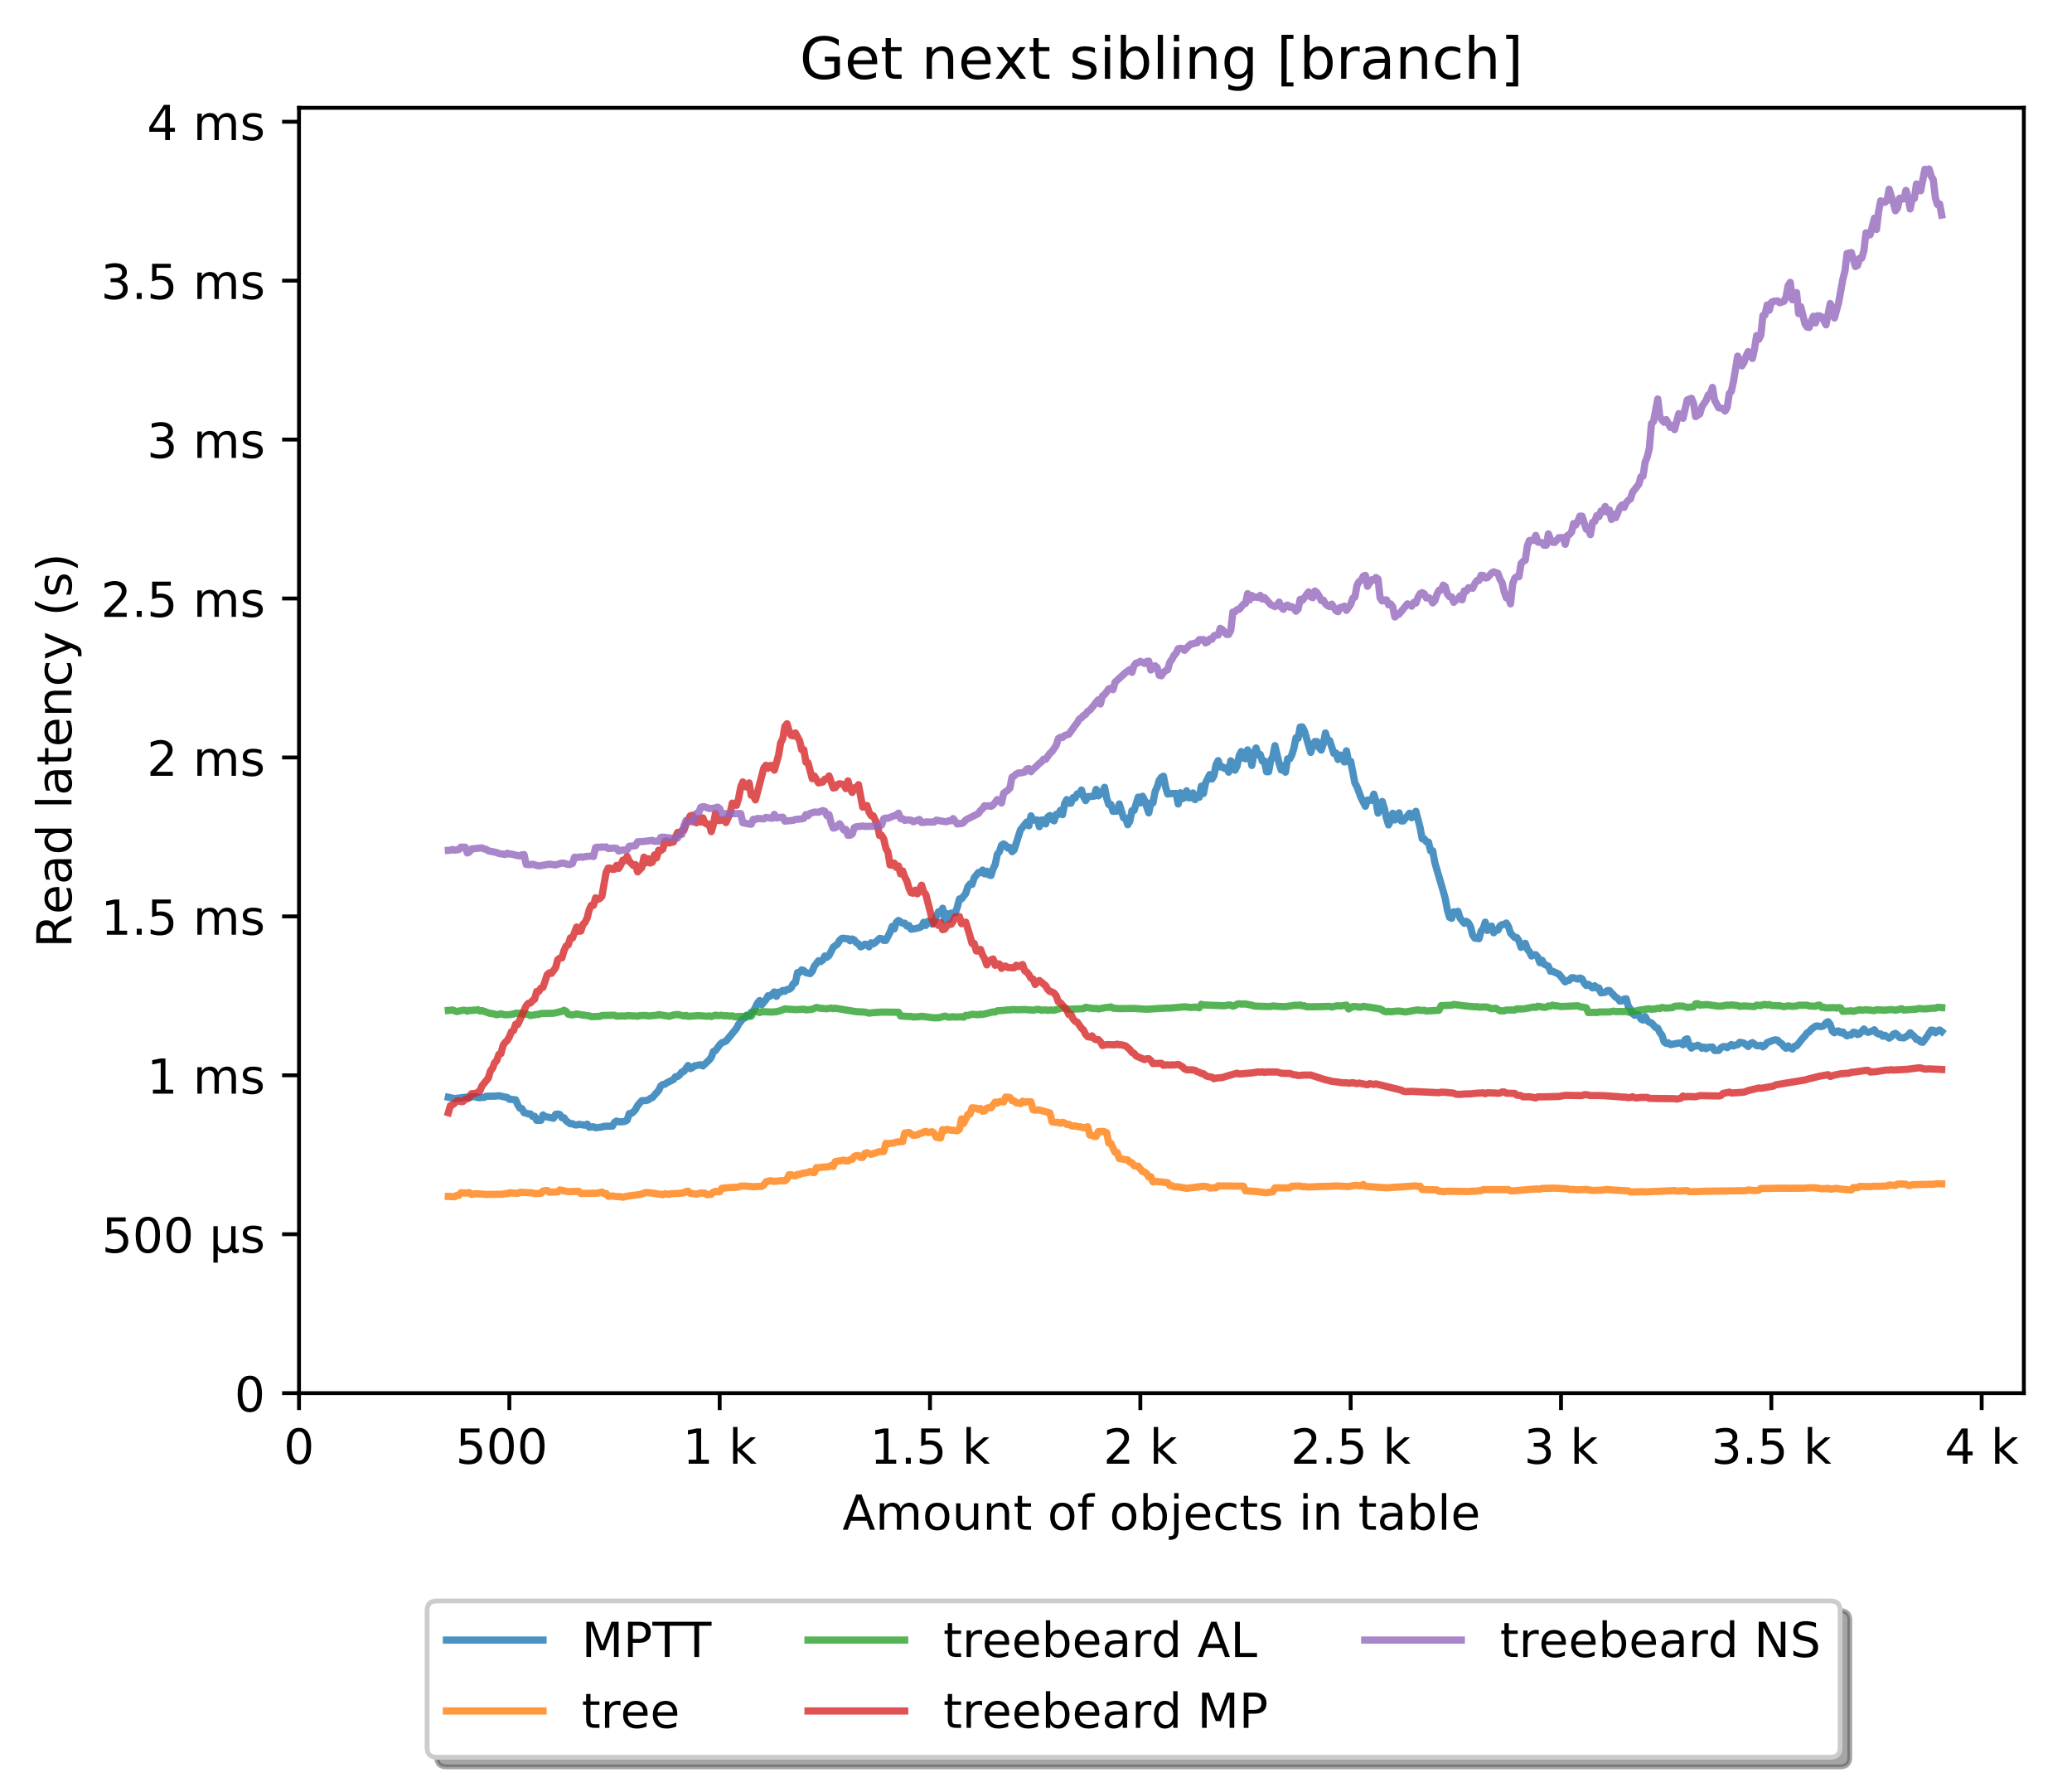 <?xml version="1.0" encoding="utf-8" standalone="no"?>
<!DOCTYPE svg PUBLIC "-//W3C//DTD SVG 1.1//EN"
  "http://www.w3.org/Graphics/SVG/1.1/DTD/svg11.dtd">
<!-- Created with matplotlib (http://matplotlib.org/) -->
<svg height="371pt" version="1.1" viewBox="0 0 429 371" width="429pt" xmlns="http://www.w3.org/2000/svg" xmlns:xlink="http://www.w3.org/1999/xlink">
 <defs>
  <style type="text/css">
*{stroke-linecap:butt;stroke-linejoin:round;}
  </style>
 </defs>
 <g id="figure_1">
  <g id="patch_1">
   <path d="M 0 371.002 
L 429.729 371.002 
L 429.729 0 
L 0 0 
z
" style="fill:#ffffff;"/>
  </g>
  <g id="axes_1">
   <g id="patch_2">
    <path d="M 61.909 288.43 
L 419.029 288.43 
L 419.029 22.318 
L 61.909 22.318 
z
" style="fill:#ffffff;"/>
   </g>
   <g id="matplotlib.axis_1">
    <g id="xtick_1">
     <g id="line2d_1">
      <defs>
       <path d="M 0 0 
L 0 3.5 
" id="md04a44b2e7" style="stroke:#000000;stroke-width:0.8;"/>
      </defs>
      <g>
       <use style="stroke:#000000;stroke-width:0.8;" x="61.909" xlink:href="#md04a44b2e7" y="288.43"/>
      </g>
     </g>
     <g id="text_1">
      <!-- 0 -->
      <defs>
       <path d="M 31.781 66.406 
Q 24.172 66.406 20.328 58.906 
Q 16.5 51.422 16.5 36.375 
Q 16.5 21.391 20.328 13.891 
Q 24.172 6.391 31.781 6.391 
Q 39.453 6.391 43.281 13.891 
Q 47.125 21.391 47.125 36.375 
Q 47.125 51.422 43.281 58.906 
Q 39.453 66.406 31.781 66.406 
z
M 31.781 74.219 
Q 44.047 74.219 50.516 64.516 
Q 56.984 54.828 56.984 36.375 
Q 56.984 17.969 50.516 8.266 
Q 44.047 -1.422 31.781 -1.422 
Q 19.531 -1.422 13.062 8.266 
Q 6.594 17.969 6.594 36.375 
Q 6.594 54.828 13.062 64.516 
Q 19.531 74.219 31.781 74.219 
z
" id="DejaVuSans-30"/>
      </defs>
      <g transform="translate(58.728 303.029)scale(0.1 -0.1)">
       <use xlink:href="#DejaVuSans-30"/>
      </g>
     </g>
    </g>
    <g id="xtick_2">
     <g id="line2d_2">
      <g>
       <use style="stroke:#000000;stroke-width:0.8;" x="105.458" xlink:href="#md04a44b2e7" y="288.43"/>
      </g>
     </g>
     <g id="text_2">
      <!-- 500  -->
      <defs>
       <path d="M 10.797 72.906 
L 49.516 72.906 
L 49.516 64.594 
L 19.828 64.594 
L 19.828 46.734 
Q 21.969 47.469 24.109 47.828 
Q 26.266 48.188 28.422 48.188 
Q 40.625 48.188 47.75 41.5 
Q 54.891 34.812 54.891 23.391 
Q 54.891 11.625 47.562 5.094 
Q 40.234 -1.422 26.906 -1.422 
Q 22.312 -1.422 17.547 -0.641 
Q 12.797 0.141 7.719 1.703 
L 7.719 11.625 
Q 12.109 9.234 16.797 8.062 
Q 21.484 6.891 26.703 6.891 
Q 35.156 6.891 40.078 11.328 
Q 45.016 15.766 45.016 23.391 
Q 45.016 31 40.078 35.438 
Q 35.156 39.891 26.703 39.891 
Q 22.75 39.891 18.812 39.016 
Q 14.891 38.141 10.797 36.281 
z
" id="DejaVuSans-35"/>
       <path id="DejaVuSans-20"/>
      </defs>
      <g transform="translate(94.325 303.029)scale(0.1 -0.1)">
       <use xlink:href="#DejaVuSans-35"/>
       <use x="63.623" xlink:href="#DejaVuSans-30"/>
       <use x="127.246" xlink:href="#DejaVuSans-30"/>
       <use x="190.869" xlink:href="#DejaVuSans-20"/>
      </g>
     </g>
    </g>
    <g id="xtick_3">
     <g id="line2d_3">
      <g>
       <use style="stroke:#000000;stroke-width:0.8;" x="149.007" xlink:href="#md04a44b2e7" y="288.43"/>
      </g>
     </g>
     <g id="text_3">
      <!-- 1 k -->
      <defs>
       <path d="M 12.406 8.297 
L 28.516 8.297 
L 28.516 63.922 
L 10.984 60.406 
L 10.984 69.391 
L 28.422 72.906 
L 38.281 72.906 
L 38.281 8.297 
L 54.391 8.297 
L 54.391 0 
L 12.406 0 
z
" id="DejaVuSans-31"/>
       <path d="M 9.078 75.984 
L 18.109 75.984 
L 18.109 31.109 
L 44.922 54.688 
L 56.391 54.688 
L 27.391 29.109 
L 57.625 0 
L 45.906 0 
L 18.109 26.703 
L 18.109 0 
L 9.078 0 
z
" id="DejaVuSans-6b"/>
      </defs>
      <g transform="translate(141.341 303.029)scale(0.1 -0.1)">
       <use xlink:href="#DejaVuSans-31"/>
       <use x="63.623" xlink:href="#DejaVuSans-20"/>
       <use x="95.41" xlink:href="#DejaVuSans-6b"/>
      </g>
     </g>
    </g>
    <g id="xtick_4">
     <g id="line2d_4">
      <g>
       <use style="stroke:#000000;stroke-width:0.8;" x="192.555" xlink:href="#md04a44b2e7" y="288.43"/>
      </g>
     </g>
     <g id="text_4">
      <!-- 1.5 k -->
      <defs>
       <path d="M 10.688 12.406 
L 21 12.406 
L 21 0 
L 10.688 0 
z
" id="DejaVuSans-2e"/>
      </defs>
      <g transform="translate(180.119 303.029)scale(0.1 -0.1)">
       <use xlink:href="#DejaVuSans-31"/>
       <use x="63.623" xlink:href="#DejaVuSans-2e"/>
       <use x="95.41" xlink:href="#DejaVuSans-35"/>
       <use x="159.033" xlink:href="#DejaVuSans-20"/>
       <use x="190.82" xlink:href="#DejaVuSans-6b"/>
      </g>
     </g>
    </g>
    <g id="xtick_5">
     <g id="line2d_5">
      <g>
       <use style="stroke:#000000;stroke-width:0.8;" x="236.104" xlink:href="#md04a44b2e7" y="288.43"/>
      </g>
     </g>
     <g id="text_5">
      <!-- 2 k -->
      <defs>
       <path d="M 19.188 8.297 
L 53.609 8.297 
L 53.609 0 
L 7.328 0 
L 7.328 8.297 
Q 12.938 14.109 22.625 23.891 
Q 32.328 33.688 34.812 36.531 
Q 39.547 41.844 41.422 45.531 
Q 43.312 49.219 43.312 52.781 
Q 43.312 58.594 39.234 62.25 
Q 35.156 65.922 28.609 65.922 
Q 23.969 65.922 18.812 64.312 
Q 13.672 62.703 7.812 59.422 
L 7.812 69.391 
Q 13.766 71.781 18.938 73 
Q 24.125 74.219 28.422 74.219 
Q 39.75 74.219 46.484 68.547 
Q 53.219 62.891 53.219 53.422 
Q 53.219 48.922 51.531 44.891 
Q 49.859 40.875 45.406 35.406 
Q 44.188 33.984 37.641 27.219 
Q 31.109 20.453 19.188 8.297 
z
" id="DejaVuSans-32"/>
      </defs>
      <g transform="translate(228.438 303.029)scale(0.1 -0.1)">
       <use xlink:href="#DejaVuSans-32"/>
       <use x="63.623" xlink:href="#DejaVuSans-20"/>
       <use x="95.41" xlink:href="#DejaVuSans-6b"/>
      </g>
     </g>
    </g>
    <g id="xtick_6">
     <g id="line2d_6">
      <g>
       <use style="stroke:#000000;stroke-width:0.8;" x="279.652" xlink:href="#md04a44b2e7" y="288.43"/>
      </g>
     </g>
     <g id="text_6">
      <!-- 2.5 k -->
      <g transform="translate(267.216 303.029)scale(0.1 -0.1)">
       <use xlink:href="#DejaVuSans-32"/>
       <use x="63.623" xlink:href="#DejaVuSans-2e"/>
       <use x="95.41" xlink:href="#DejaVuSans-35"/>
       <use x="159.033" xlink:href="#DejaVuSans-20"/>
       <use x="190.82" xlink:href="#DejaVuSans-6b"/>
      </g>
     </g>
    </g>
    <g id="xtick_7">
     <g id="line2d_7">
      <g>
       <use style="stroke:#000000;stroke-width:0.8;" x="323.201" xlink:href="#md04a44b2e7" y="288.43"/>
      </g>
     </g>
     <g id="text_7">
      <!-- 3 k -->
      <defs>
       <path d="M 40.578 39.312 
Q 47.656 37.797 51.625 33 
Q 55.609 28.219 55.609 21.188 
Q 55.609 10.406 48.188 4.484 
Q 40.766 -1.422 27.094 -1.422 
Q 22.516 -1.422 17.656 -0.516 
Q 12.797 0.391 7.625 2.203 
L 7.625 11.719 
Q 11.719 9.328 16.594 8.109 
Q 21.484 6.891 26.812 6.891 
Q 36.078 6.891 40.938 10.547 
Q 45.797 14.203 45.797 21.188 
Q 45.797 27.641 41.281 31.266 
Q 36.766 34.906 28.719 34.906 
L 20.219 34.906 
L 20.219 43.016 
L 29.109 43.016 
Q 36.375 43.016 40.234 45.922 
Q 44.094 48.828 44.094 54.297 
Q 44.094 59.906 40.109 62.906 
Q 36.141 65.922 28.719 65.922 
Q 24.656 65.922 20.016 65.031 
Q 15.375 64.156 9.812 62.312 
L 9.812 71.094 
Q 15.438 72.656 20.344 73.438 
Q 25.25 74.219 29.594 74.219 
Q 40.828 74.219 47.359 69.109 
Q 53.906 64.016 53.906 55.328 
Q 53.906 49.266 50.438 45.094 
Q 46.969 40.922 40.578 39.312 
z
" id="DejaVuSans-33"/>
      </defs>
      <g transform="translate(315.535 303.029)scale(0.1 -0.1)">
       <use xlink:href="#DejaVuSans-33"/>
       <use x="63.623" xlink:href="#DejaVuSans-20"/>
       <use x="95.41" xlink:href="#DejaVuSans-6b"/>
      </g>
     </g>
    </g>
    <g id="xtick_8">
     <g id="line2d_8">
      <g>
       <use style="stroke:#000000;stroke-width:0.8;" x="366.749" xlink:href="#md04a44b2e7" y="288.43"/>
      </g>
     </g>
     <g id="text_8">
      <!-- 3.5 k -->
      <g transform="translate(354.313 303.029)scale(0.1 -0.1)">
       <use xlink:href="#DejaVuSans-33"/>
       <use x="63.623" xlink:href="#DejaVuSans-2e"/>
       <use x="95.41" xlink:href="#DejaVuSans-35"/>
       <use x="159.033" xlink:href="#DejaVuSans-20"/>
       <use x="190.82" xlink:href="#DejaVuSans-6b"/>
      </g>
     </g>
    </g>
    <g id="xtick_9">
     <g id="line2d_9">
      <g>
       <use style="stroke:#000000;stroke-width:0.8;" x="410.298" xlink:href="#md04a44b2e7" y="288.43"/>
      </g>
     </g>
     <g id="text_9">
      <!-- 4 k -->
      <defs>
       <path d="M 37.797 64.312 
L 12.891 25.391 
L 37.797 25.391 
z
M 35.203 72.906 
L 47.609 72.906 
L 47.609 25.391 
L 58.016 25.391 
L 58.016 17.188 
L 47.609 17.188 
L 47.609 0 
L 37.797 0 
L 37.797 17.188 
L 4.891 17.188 
L 4.891 26.703 
z
" id="DejaVuSans-34"/>
      </defs>
      <g transform="translate(402.632 303.029)scale(0.1 -0.1)">
       <use xlink:href="#DejaVuSans-34"/>
       <use x="63.623" xlink:href="#DejaVuSans-20"/>
       <use x="95.41" xlink:href="#DejaVuSans-6b"/>
      </g>
     </g>
    </g>
    <g id="text_10">
     <!-- Amount of objects in table -->
     <defs>
      <path d="M 34.188 63.188 
L 20.797 26.906 
L 47.609 26.906 
z
M 28.609 72.906 
L 39.797 72.906 
L 67.578 0 
L 57.328 0 
L 50.688 18.703 
L 17.828 18.703 
L 11.188 0 
L 0.781 0 
z
" id="DejaVuSans-41"/>
      <path d="M 52 44.188 
Q 55.375 50.25 60.062 53.125 
Q 64.75 56 71.094 56 
Q 79.641 56 84.281 50.016 
Q 88.922 44.047 88.922 33.016 
L 88.922 0 
L 79.891 0 
L 79.891 32.719 
Q 79.891 40.578 77.094 44.375 
Q 74.312 48.188 68.609 48.188 
Q 61.625 48.188 57.562 43.547 
Q 53.516 38.922 53.516 30.906 
L 53.516 0 
L 44.484 0 
L 44.484 32.719 
Q 44.484 40.625 41.703 44.406 
Q 38.922 48.188 33.109 48.188 
Q 26.219 48.188 22.156 43.531 
Q 18.109 38.875 18.109 30.906 
L 18.109 0 
L 9.078 0 
L 9.078 54.688 
L 18.109 54.688 
L 18.109 46.188 
Q 21.188 51.219 25.484 53.609 
Q 29.781 56 35.688 56 
Q 41.656 56 45.828 52.969 
Q 50 49.953 52 44.188 
z
" id="DejaVuSans-6d"/>
      <path d="M 30.609 48.391 
Q 23.391 48.391 19.188 42.75 
Q 14.984 37.109 14.984 27.297 
Q 14.984 17.484 19.156 11.844 
Q 23.344 6.203 30.609 6.203 
Q 37.797 6.203 41.984 11.859 
Q 46.188 17.531 46.188 27.297 
Q 46.188 37.016 41.984 42.703 
Q 37.797 48.391 30.609 48.391 
z
M 30.609 56 
Q 42.328 56 49.016 48.375 
Q 55.719 40.766 55.719 27.297 
Q 55.719 13.875 49.016 6.219 
Q 42.328 -1.422 30.609 -1.422 
Q 18.844 -1.422 12.172 6.219 
Q 5.516 13.875 5.516 27.297 
Q 5.516 40.766 12.172 48.375 
Q 18.844 56 30.609 56 
z
" id="DejaVuSans-6f"/>
      <path d="M 8.5 21.578 
L 8.5 54.688 
L 17.484 54.688 
L 17.484 21.922 
Q 17.484 14.156 20.5 10.266 
Q 23.531 6.391 29.594 6.391 
Q 36.859 6.391 41.078 11.031 
Q 45.312 15.672 45.312 23.688 
L 45.312 54.688 
L 54.297 54.688 
L 54.297 0 
L 45.312 0 
L 45.312 8.406 
Q 42.047 3.422 37.719 1 
Q 33.406 -1.422 27.688 -1.422 
Q 18.266 -1.422 13.375 4.438 
Q 8.5 10.297 8.5 21.578 
z
M 31.109 56 
z
" id="DejaVuSans-75"/>
      <path d="M 54.891 33.016 
L 54.891 0 
L 45.906 0 
L 45.906 32.719 
Q 45.906 40.484 42.875 44.328 
Q 39.844 48.188 33.797 48.188 
Q 26.516 48.188 22.312 43.547 
Q 18.109 38.922 18.109 30.906 
L 18.109 0 
L 9.078 0 
L 9.078 54.688 
L 18.109 54.688 
L 18.109 46.188 
Q 21.344 51.125 25.703 53.562 
Q 30.078 56 35.797 56 
Q 45.219 56 50.047 50.172 
Q 54.891 44.344 54.891 33.016 
z
" id="DejaVuSans-6e"/>
      <path d="M 18.312 70.219 
L 18.312 54.688 
L 36.812 54.688 
L 36.812 47.703 
L 18.312 47.703 
L 18.312 18.016 
Q 18.312 11.328 20.141 9.422 
Q 21.969 7.516 27.594 7.516 
L 36.812 7.516 
L 36.812 0 
L 27.594 0 
Q 17.188 0 13.234 3.875 
Q 9.281 7.766 9.281 18.016 
L 9.281 47.703 
L 2.688 47.703 
L 2.688 54.688 
L 9.281 54.688 
L 9.281 70.219 
z
" id="DejaVuSans-74"/>
      <path d="M 37.109 75.984 
L 37.109 68.5 
L 28.516 68.5 
Q 23.688 68.5 21.797 66.547 
Q 19.922 64.594 19.922 59.516 
L 19.922 54.688 
L 34.719 54.688 
L 34.719 47.703 
L 19.922 47.703 
L 19.922 0 
L 10.891 0 
L 10.891 47.703 
L 2.297 47.703 
L 2.297 54.688 
L 10.891 54.688 
L 10.891 58.5 
Q 10.891 67.625 15.141 71.797 
Q 19.391 75.984 28.609 75.984 
z
" id="DejaVuSans-66"/>
      <path d="M 48.688 27.297 
Q 48.688 37.203 44.609 42.844 
Q 40.531 48.484 33.406 48.484 
Q 26.266 48.484 22.188 42.844 
Q 18.109 37.203 18.109 27.297 
Q 18.109 17.391 22.188 11.75 
Q 26.266 6.109 33.406 6.109 
Q 40.531 6.109 44.609 11.75 
Q 48.688 17.391 48.688 27.297 
z
M 18.109 46.391 
Q 20.953 51.266 25.266 53.625 
Q 29.594 56 35.594 56 
Q 45.562 56 51.781 48.094 
Q 58.016 40.188 58.016 27.297 
Q 58.016 14.406 51.781 6.484 
Q 45.562 -1.422 35.594 -1.422 
Q 29.594 -1.422 25.266 0.953 
Q 20.953 3.328 18.109 8.203 
L 18.109 0 
L 9.078 0 
L 9.078 75.984 
L 18.109 75.984 
z
" id="DejaVuSans-62"/>
      <path d="M 9.422 54.688 
L 18.406 54.688 
L 18.406 -0.984 
Q 18.406 -11.422 14.422 -16.109 
Q 10.453 -20.797 1.609 -20.797 
L -1.812 -20.797 
L -1.812 -13.188 
L 0.594 -13.188 
Q 5.719 -13.188 7.562 -10.812 
Q 9.422 -8.453 9.422 -0.984 
z
M 9.422 75.984 
L 18.406 75.984 
L 18.406 64.594 
L 9.422 64.594 
z
" id="DejaVuSans-6a"/>
      <path d="M 56.203 29.594 
L 56.203 25.203 
L 14.891 25.203 
Q 15.484 15.922 20.484 11.062 
Q 25.484 6.203 34.422 6.203 
Q 39.594 6.203 44.453 7.469 
Q 49.312 8.734 54.109 11.281 
L 54.109 2.781 
Q 49.266 0.734 44.188 -0.344 
Q 39.109 -1.422 33.891 -1.422 
Q 20.797 -1.422 13.156 6.188 
Q 5.516 13.812 5.516 26.812 
Q 5.516 40.234 12.766 48.109 
Q 20.016 56 32.328 56 
Q 43.359 56 49.781 48.891 
Q 56.203 41.797 56.203 29.594 
z
M 47.219 32.234 
Q 47.125 39.594 43.094 43.984 
Q 39.062 48.391 32.422 48.391 
Q 24.906 48.391 20.391 44.141 
Q 15.875 39.891 15.188 32.172 
z
" id="DejaVuSans-65"/>
      <path d="M 48.781 52.594 
L 48.781 44.188 
Q 44.969 46.297 41.141 47.344 
Q 37.312 48.391 33.406 48.391 
Q 24.656 48.391 19.812 42.844 
Q 14.984 37.312 14.984 27.297 
Q 14.984 17.281 19.812 11.734 
Q 24.656 6.203 33.406 6.203 
Q 37.312 6.203 41.141 7.25 
Q 44.969 8.297 48.781 10.406 
L 48.781 2.094 
Q 45.016 0.344 40.984 -0.531 
Q 36.969 -1.422 32.422 -1.422 
Q 20.062 -1.422 12.781 6.344 
Q 5.516 14.109 5.516 27.297 
Q 5.516 40.672 12.859 48.328 
Q 20.219 56 33.016 56 
Q 37.156 56 41.109 55.141 
Q 45.062 54.297 48.781 52.594 
z
" id="DejaVuSans-63"/>
      <path d="M 44.281 53.078 
L 44.281 44.578 
Q 40.484 46.531 36.375 47.5 
Q 32.281 48.484 27.875 48.484 
Q 21.188 48.484 17.844 46.438 
Q 14.5 44.391 14.5 40.281 
Q 14.5 37.156 16.891 35.375 
Q 19.281 33.594 26.516 31.984 
L 29.594 31.297 
Q 39.156 29.25 43.188 25.516 
Q 47.219 21.781 47.219 15.094 
Q 47.219 7.469 41.188 3.016 
Q 35.156 -1.422 24.609 -1.422 
Q 20.219 -1.422 15.453 -0.562 
Q 10.688 0.297 5.422 2 
L 5.422 11.281 
Q 10.406 8.688 15.234 7.391 
Q 20.062 6.109 24.812 6.109 
Q 31.156 6.109 34.562 8.281 
Q 37.984 10.453 37.984 14.406 
Q 37.984 18.062 35.516 20.016 
Q 33.062 21.969 24.703 23.781 
L 21.578 24.516 
Q 13.234 26.266 9.516 29.906 
Q 5.812 33.547 5.812 39.891 
Q 5.812 47.609 11.281 51.797 
Q 16.75 56 26.812 56 
Q 31.781 56 36.172 55.266 
Q 40.578 54.547 44.281 53.078 
z
" id="DejaVuSans-73"/>
      <path d="M 9.422 54.688 
L 18.406 54.688 
L 18.406 0 
L 9.422 0 
z
M 9.422 75.984 
L 18.406 75.984 
L 18.406 64.594 
L 9.422 64.594 
z
" id="DejaVuSans-69"/>
      <path d="M 34.281 27.484 
Q 23.391 27.484 19.188 25 
Q 14.984 22.516 14.984 16.5 
Q 14.984 11.719 18.141 8.906 
Q 21.297 6.109 26.703 6.109 
Q 34.188 6.109 38.703 11.406 
Q 43.219 16.703 43.219 25.484 
L 43.219 27.484 
z
M 52.203 31.203 
L 52.203 0 
L 43.219 0 
L 43.219 8.297 
Q 40.141 3.328 35.547 0.953 
Q 30.953 -1.422 24.312 -1.422 
Q 15.922 -1.422 10.953 3.297 
Q 6 8.016 6 15.922 
Q 6 25.141 12.172 29.828 
Q 18.359 34.516 30.609 34.516 
L 43.219 34.516 
L 43.219 35.406 
Q 43.219 41.609 39.141 45 
Q 35.062 48.391 27.688 48.391 
Q 23 48.391 18.547 47.266 
Q 14.109 46.141 10.016 43.891 
L 10.016 52.203 
Q 14.938 54.109 19.578 55.047 
Q 24.219 56 28.609 56 
Q 40.484 56 46.344 49.844 
Q 52.203 43.703 52.203 31.203 
z
" id="DejaVuSans-61"/>
      <path d="M 9.422 75.984 
L 18.406 75.984 
L 18.406 0 
L 9.422 0 
z
" id="DejaVuSans-6c"/>
     </defs>
     <g transform="translate(174.411 316.707)scale(0.1 -0.1)">
      <use xlink:href="#DejaVuSans-41"/>
      <use x="68.408" xlink:href="#DejaVuSans-6d"/>
      <use x="165.82" xlink:href="#DejaVuSans-6f"/>
      <use x="227.002" xlink:href="#DejaVuSans-75"/>
      <use x="290.381" xlink:href="#DejaVuSans-6e"/>
      <use x="353.76" xlink:href="#DejaVuSans-74"/>
      <use x="392.969" xlink:href="#DejaVuSans-20"/>
      <use x="424.756" xlink:href="#DejaVuSans-6f"/>
      <use x="485.938" xlink:href="#DejaVuSans-66"/>
      <use x="521.143" xlink:href="#DejaVuSans-20"/>
      <use x="552.93" xlink:href="#DejaVuSans-6f"/>
      <use x="614.111" xlink:href="#DejaVuSans-62"/>
      <use x="677.588" xlink:href="#DejaVuSans-6a"/>
      <use x="705.371" xlink:href="#DejaVuSans-65"/>
      <use x="766.895" xlink:href="#DejaVuSans-63"/>
      <use x="821.875" xlink:href="#DejaVuSans-74"/>
      <use x="861.084" xlink:href="#DejaVuSans-73"/>
      <use x="913.184" xlink:href="#DejaVuSans-20"/>
      <use x="944.971" xlink:href="#DejaVuSans-69"/>
      <use x="972.754" xlink:href="#DejaVuSans-6e"/>
      <use x="1036.133" xlink:href="#DejaVuSans-20"/>
      <use x="1067.92" xlink:href="#DejaVuSans-74"/>
      <use x="1107.129" xlink:href="#DejaVuSans-61"/>
      <use x="1168.408" xlink:href="#DejaVuSans-62"/>
      <use x="1231.885" xlink:href="#DejaVuSans-6c"/>
      <use x="1259.668" xlink:href="#DejaVuSans-65"/>
     </g>
    </g>
   </g>
   <g id="matplotlib.axis_2">
    <g id="ytick_1">
     <g id="line2d_10">
      <defs>
       <path d="M 0 0 
L -3.5 0 
" id="md12dbfdccd" style="stroke:#000000;stroke-width:0.8;"/>
      </defs>
      <g>
       <use style="stroke:#000000;stroke-width:0.8;" x="61.909" xlink:href="#md12dbfdccd" y="288.43"/>
      </g>
     </g>
     <g id="text_11">
      <!-- 0 -->
      <g transform="translate(48.547 292.229)scale(0.1 -0.1)">
       <use xlink:href="#DejaVuSans-30"/>
      </g>
     </g>
    </g>
    <g id="ytick_2">
     <g id="line2d_11">
      <g>
       <use style="stroke:#000000;stroke-width:0.8;" x="61.909" xlink:href="#md12dbfdccd" y="255.526"/>
      </g>
     </g>
     <g id="text_12">
      <!-- 500 µs -->
      <defs>
       <path d="M 8.5 -20.797 
L 8.5 54.688 
L 17.484 54.688 
L 17.484 20.703 
Q 17.484 13.625 20.844 10 
Q 24.219 6.391 30.812 6.391 
Q 38.031 6.391 41.672 10.484 
Q 45.312 14.594 45.312 22.797 
L 45.312 54.688 
L 54.297 54.688 
L 54.297 12.594 
Q 54.297 9.672 55.141 8.281 
Q 56 6.891 57.812 6.891 
Q 58.25 6.891 59.031 7.156 
Q 59.812 7.422 61.188 8.016 
L 61.188 0.781 
Q 59.188 -0.344 57.391 -0.875 
Q 55.609 -1.422 53.906 -1.422 
Q 50.531 -1.422 48.531 0.484 
Q 46.531 2.391 45.797 6.297 
Q 43.359 2.438 39.812 0.5 
Q 36.281 -1.422 31.5 -1.422 
Q 26.516 -1.422 23.016 0.484 
Q 19.531 2.391 17.484 6.203 
L 17.484 -20.797 
z
" id="DejaVuSans-b5"/>
      </defs>
      <g transform="translate(21.072 259.326)scale(0.1 -0.1)">
       <use xlink:href="#DejaVuSans-35"/>
       <use x="63.623" xlink:href="#DejaVuSans-30"/>
       <use x="127.246" xlink:href="#DejaVuSans-30"/>
       <use x="190.869" xlink:href="#DejaVuSans-20"/>
       <use x="222.656" xlink:href="#DejaVuSans-b5"/>
       <use x="286.279" xlink:href="#DejaVuSans-73"/>
      </g>
     </g>
    </g>
    <g id="ytick_3">
     <g id="line2d_12">
      <g>
       <use style="stroke:#000000;stroke-width:0.8;" x="61.909" xlink:href="#md12dbfdccd" y="222.623"/>
      </g>
     </g>
     <g id="text_13">
      <!-- 1 ms -->
      <g transform="translate(30.419 226.422)scale(0.1 -0.1)">
       <use xlink:href="#DejaVuSans-31"/>
       <use x="63.623" xlink:href="#DejaVuSans-20"/>
       <use x="95.41" xlink:href="#DejaVuSans-6d"/>
       <use x="192.822" xlink:href="#DejaVuSans-73"/>
      </g>
     </g>
    </g>
    <g id="ytick_4">
     <g id="line2d_13">
      <g>
       <use style="stroke:#000000;stroke-width:0.8;" x="61.909" xlink:href="#md12dbfdccd" y="189.719"/>
      </g>
     </g>
     <g id="text_14">
      <!-- 1.5 ms -->
      <g transform="translate(20.878 193.518)scale(0.1 -0.1)">
       <use xlink:href="#DejaVuSans-31"/>
       <use x="63.623" xlink:href="#DejaVuSans-2e"/>
       <use x="95.41" xlink:href="#DejaVuSans-35"/>
       <use x="159.033" xlink:href="#DejaVuSans-20"/>
       <use x="190.82" xlink:href="#DejaVuSans-6d"/>
       <use x="288.232" xlink:href="#DejaVuSans-73"/>
      </g>
     </g>
    </g>
    <g id="ytick_5">
     <g id="line2d_14">
      <g>
       <use style="stroke:#000000;stroke-width:0.8;" x="61.909" xlink:href="#md12dbfdccd" y="156.815"/>
      </g>
     </g>
     <g id="text_15">
      <!-- 2 ms -->
      <g transform="translate(30.419 160.614)scale(0.1 -0.1)">
       <use xlink:href="#DejaVuSans-32"/>
       <use x="63.623" xlink:href="#DejaVuSans-20"/>
       <use x="95.41" xlink:href="#DejaVuSans-6d"/>
       <use x="192.822" xlink:href="#DejaVuSans-73"/>
      </g>
     </g>
    </g>
    <g id="ytick_6">
     <g id="line2d_15">
      <g>
       <use style="stroke:#000000;stroke-width:0.8;" x="61.909" xlink:href="#md12dbfdccd" y="123.911"/>
      </g>
     </g>
     <g id="text_16">
      <!-- 2.5 ms -->
      <g transform="translate(20.878 127.71)scale(0.1 -0.1)">
       <use xlink:href="#DejaVuSans-32"/>
       <use x="63.623" xlink:href="#DejaVuSans-2e"/>
       <use x="95.41" xlink:href="#DejaVuSans-35"/>
       <use x="159.033" xlink:href="#DejaVuSans-20"/>
       <use x="190.82" xlink:href="#DejaVuSans-6d"/>
       <use x="288.232" xlink:href="#DejaVuSans-73"/>
      </g>
     </g>
    </g>
    <g id="ytick_7">
     <g id="line2d_16">
      <g>
       <use style="stroke:#000000;stroke-width:0.8;" x="61.909" xlink:href="#md12dbfdccd" y="91.007"/>
      </g>
     </g>
     <g id="text_17">
      <!-- 3 ms -->
      <g transform="translate(30.419 94.807)scale(0.1 -0.1)">
       <use xlink:href="#DejaVuSans-33"/>
       <use x="63.623" xlink:href="#DejaVuSans-20"/>
       <use x="95.41" xlink:href="#DejaVuSans-6d"/>
       <use x="192.822" xlink:href="#DejaVuSans-73"/>
      </g>
     </g>
    </g>
    <g id="ytick_8">
     <g id="line2d_17">
      <g>
       <use style="stroke:#000000;stroke-width:0.8;" x="61.909" xlink:href="#md12dbfdccd" y="58.104"/>
      </g>
     </g>
     <g id="text_18">
      <!-- 3.5 ms -->
      <g transform="translate(20.878 61.903)scale(0.1 -0.1)">
       <use xlink:href="#DejaVuSans-33"/>
       <use x="63.623" xlink:href="#DejaVuSans-2e"/>
       <use x="95.41" xlink:href="#DejaVuSans-35"/>
       <use x="159.033" xlink:href="#DejaVuSans-20"/>
       <use x="190.82" xlink:href="#DejaVuSans-6d"/>
       <use x="288.232" xlink:href="#DejaVuSans-73"/>
      </g>
     </g>
    </g>
    <g id="ytick_9">
     <g id="line2d_18">
      <g>
       <use style="stroke:#000000;stroke-width:0.8;" x="61.909" xlink:href="#md12dbfdccd" y="25.2"/>
      </g>
     </g>
     <g id="text_19">
      <!-- 4 ms -->
      <g transform="translate(30.419 28.999)scale(0.1 -0.1)">
       <use xlink:href="#DejaVuSans-34"/>
       <use x="63.623" xlink:href="#DejaVuSans-20"/>
       <use x="95.41" xlink:href="#DejaVuSans-6d"/>
       <use x="192.822" xlink:href="#DejaVuSans-73"/>
      </g>
     </g>
    </g>
    <g id="text_20">
     <!-- Read latency (s) -->
     <defs>
      <path d="M 44.391 34.188 
Q 47.562 33.109 50.562 29.594 
Q 53.562 26.078 56.594 19.922 
L 66.609 0 
L 56 0 
L 46.688 18.703 
Q 43.062 26.031 39.672 28.422 
Q 36.281 30.812 30.422 30.812 
L 19.672 30.812 
L 19.672 0 
L 9.812 0 
L 9.812 72.906 
L 32.078 72.906 
Q 44.578 72.906 50.734 67.672 
Q 56.891 62.453 56.891 51.906 
Q 56.891 45.016 53.688 40.469 
Q 50.484 35.938 44.391 34.188 
z
M 19.672 64.797 
L 19.672 38.922 
L 32.078 38.922 
Q 39.203 38.922 42.844 42.219 
Q 46.484 45.516 46.484 51.906 
Q 46.484 58.297 42.844 61.547 
Q 39.203 64.797 32.078 64.797 
z
" id="DejaVuSans-52"/>
      <path d="M 45.406 46.391 
L 45.406 75.984 
L 54.391 75.984 
L 54.391 0 
L 45.406 0 
L 45.406 8.203 
Q 42.578 3.328 38.25 0.953 
Q 33.938 -1.422 27.875 -1.422 
Q 17.969 -1.422 11.734 6.484 
Q 5.516 14.406 5.516 27.297 
Q 5.516 40.188 11.734 48.094 
Q 17.969 56 27.875 56 
Q 33.938 56 38.25 53.625 
Q 42.578 51.266 45.406 46.391 
z
M 14.797 27.297 
Q 14.797 17.391 18.875 11.75 
Q 22.953 6.109 30.078 6.109 
Q 37.203 6.109 41.297 11.75 
Q 45.406 17.391 45.406 27.297 
Q 45.406 37.203 41.297 42.844 
Q 37.203 48.484 30.078 48.484 
Q 22.953 48.484 18.875 42.844 
Q 14.797 37.203 14.797 27.297 
z
" id="DejaVuSans-64"/>
      <path d="M 32.172 -5.078 
Q 28.375 -14.844 24.75 -17.812 
Q 21.141 -20.797 15.094 -20.797 
L 7.906 -20.797 
L 7.906 -13.281 
L 13.188 -13.281 
Q 16.891 -13.281 18.938 -11.516 
Q 21 -9.766 23.484 -3.219 
L 25.094 0.875 
L 2.984 54.688 
L 12.5 54.688 
L 29.594 11.922 
L 46.688 54.688 
L 56.203 54.688 
z
" id="DejaVuSans-79"/>
      <path d="M 31 75.875 
Q 24.469 64.656 21.281 53.656 
Q 18.109 42.672 18.109 31.391 
Q 18.109 20.125 21.312 9.062 
Q 24.516 -2 31 -13.188 
L 23.188 -13.188 
Q 15.875 -1.703 12.234 9.375 
Q 8.594 20.453 8.594 31.391 
Q 8.594 42.281 12.203 53.312 
Q 15.828 64.359 23.188 75.875 
z
" id="DejaVuSans-28"/>
      <path d="M 8.016 75.875 
L 15.828 75.875 
Q 23.141 64.359 26.781 53.312 
Q 30.422 42.281 30.422 31.391 
Q 30.422 20.453 26.781 9.375 
Q 23.141 -1.703 15.828 -13.188 
L 8.016 -13.188 
Q 14.5 -2 17.703 9.062 
Q 20.906 20.125 20.906 31.391 
Q 20.906 42.672 17.703 53.656 
Q 14.5 64.656 8.016 75.875 
z
" id="DejaVuSans-29"/>
     </defs>
     <g transform="translate(14.798 196.212)rotate(-90)scale(0.1 -0.1)">
      <use xlink:href="#DejaVuSans-52"/>
      <use x="69.42" xlink:href="#DejaVuSans-65"/>
      <use x="130.943" xlink:href="#DejaVuSans-61"/>
      <use x="192.223" xlink:href="#DejaVuSans-64"/>
      <use x="255.699" xlink:href="#DejaVuSans-20"/>
      <use x="287.486" xlink:href="#DejaVuSans-6c"/>
      <use x="315.27" xlink:href="#DejaVuSans-61"/>
      <use x="376.549" xlink:href="#DejaVuSans-74"/>
      <use x="415.758" xlink:href="#DejaVuSans-65"/>
      <use x="477.281" xlink:href="#DejaVuSans-6e"/>
      <use x="540.66" xlink:href="#DejaVuSans-63"/>
      <use x="595.641" xlink:href="#DejaVuSans-79"/>
      <use x="654.82" xlink:href="#DejaVuSans-20"/>
      <use x="686.607" xlink:href="#DejaVuSans-28"/>
      <use x="725.621" xlink:href="#DejaVuSans-73"/>
      <use x="777.721" xlink:href="#DejaVuSans-29"/>
     </g>
    </g>
   </g>
   <g id="line2d_19">
    <path clip-path="url(#pbacb451ab2)" d="M 92.829 227.164 
L 94.135 227.448 
L 96.313 227.16 
L 96.748 227.148 
L 97.184 227.249 
L 97.619 227.067 
L 98.49 227.039 
L 98.926 227.239 
L 99.361 227.276 
L 99.797 227.179 
L 100.232 227.206 
L 100.668 226.953 
L 102.41 226.942 
L 103.281 226.844 
L 104.587 227.123 
L 105.022 227.211 
L 105.458 227.576 
L 106.764 227.696 
L 107.2 228.729 
L 107.635 229.419 
L 108.071 229.519 
L 108.506 230.357 
L 109.377 230.597 
L 109.813 230.607 
L 110.248 231.123 
L 110.684 231.097 
L 111.119 231.954 
L 111.99 231.95 
L 112.426 230.822 
L 112.861 231.164 
L 114.603 231.513 
L 115.039 230.704 
L 115.474 230.63 
L 115.91 230.748 
L 116.345 231.402 
L 116.781 231.421 
L 117.216 232.059 
L 118.087 232.663 
L 118.523 232.635 
L 118.958 232.87 
L 119.393 232.907 
L 119.829 232.767 
L 121.135 232.954 
L 121.571 232.728 
L 122.006 233.371 
L 122.877 233.271 
L 123.313 233.482 
L 124.619 233.329 
L 125.055 233.175 
L 126.797 233.144 
L 127.232 232.351 
L 127.668 232.095 
L 128.103 232.248 
L 128.974 232.229 
L 129.41 232.133 
L 129.845 231.901 
L 130.281 230.548 
L 130.716 230.514 
L 131.152 230.192 
L 131.587 229.687 
L 132.023 228.866 
L 132.894 227.866 
L 133.765 227.848 
L 134.2 227.722 
L 134.635 227.404 
L 135.071 227.229 
L 136.377 225.743 
L 136.813 224.837 
L 137.248 224.519 
L 137.684 224.463 
L 138.119 224.141 
L 139.426 223.508 
L 139.861 222.908 
L 140.297 222.871 
L 140.732 222.525 
L 141.168 221.935 
L 141.603 221.807 
L 142.474 220.585 
L 142.91 221.236 
L 143.345 221.041 
L 143.781 220.678 
L 145.087 220.423 
L 145.523 220.686 
L 146.829 219.454 
L 147.265 218.886 
L 147.7 217.693 
L 148.136 217.504 
L 149.007 216.323 
L 149.442 215.884 
L 150.313 215.547 
L 152.49 212.903 
L 152.926 212.034 
L 153.797 210.926 
L 154.232 210.743 
L 154.668 210.156 
L 155.103 210.23 
L 155.539 209.558 
L 155.974 209.42 
L 156.845 207.647 
L 157.281 207.151 
L 157.716 208.007 
L 158.587 206.959 
L 159.023 206.148 
L 159.458 206.239 
L 160.329 205.358 
L 160.765 206.274 
L 161.2 205.411 
L 161.636 205.433 
L 162.071 205.046 
L 162.507 205.232 
L 162.942 204.858 
L 163.378 204.816 
L 163.813 204.517 
L 164.249 203.657 
L 164.684 203.44 
L 165.119 201.351 
L 165.555 201.338 
L 165.99 200.789 
L 166.426 200.942 
L 166.861 201.376 
L 167.732 201.573 
L 168.168 201.091 
L 168.603 200.033 
L 169.474 198.904 
L 169.91 199.079 
L 170.345 198.77 
L 170.781 197.913 
L 171.216 198.187 
L 171.652 197.801 
L 172.523 196.092 
L 173.394 195.46 
L 173.829 194.716 
L 174.265 194.294 
L 174.7 194.239 
L 175.136 194.351 
L 175.571 194.339 
L 176.007 194.776 
L 176.442 194.397 
L 176.878 194.61 
L 177.313 195.179 
L 177.749 195.4 
L 178.184 196.031 
L 178.62 195.852 
L 179.055 195.47 
L 179.49 195.517 
L 179.926 196.022 
L 180.361 195.184 
L 180.797 195.421 
L 181.232 195.11 
L 182.103 194.282 
L 182.539 194.331 
L 182.974 194.692 
L 183.41 194.689 
L 184.281 193.02 
L 184.716 191.805 
L 185.152 192.31 
L 185.587 190.948 
L 186.023 190.562 
L 186.894 191.144 
L 187.329 191.132 
L 187.765 191.731 
L 188.2 191.618 
L 188.636 192.373 
L 189.507 192.254 
L 190.378 192.039 
L 190.813 191.807 
L 191.249 190.943 
L 191.684 191.604 
L 192.12 190.749 
L 192.555 190.804 
L 192.991 191.305 
L 193.426 190.707 
L 194.297 188.768 
L 194.732 189.063 
L 195.168 188.036 
L 195.603 190.409 
L 196.039 189.136 
L 196.474 190.269 
L 196.91 189.039 
L 197.345 189.074 
L 197.781 188.986 
L 198.216 187.775 
L 198.652 186.098 
L 199.087 186.08 
L 199.958 184.963 
L 200.394 183.583 
L 200.829 183.028 
L 201.265 183.101 
L 201.7 181.726 
L 202.571 180.638 
L 203.007 180.686 
L 203.442 180.134 
L 203.878 180.922 
L 204.313 180.378 
L 204.749 181.121 
L 205.184 181.245 
L 205.62 179.838 
L 206.055 178.996 
L 206.491 176.853 
L 206.926 176.329 
L 207.362 175.001 
L 207.797 174.716 
L 208.233 175.023 
L 208.668 175.583 
L 209.104 175.442 
L 209.539 176.326 
L 209.974 175.944 
L 211.281 171.822 
L 212.587 170.175 
L 213.023 170.958 
L 213.458 168.906 
L 213.894 169.795 
L 214.765 169.764 
L 215.2 171.149 
L 215.636 169.774 
L 216.071 169.759 
L 216.507 170.575 
L 216.942 169.149 
L 217.378 168.836 
L 217.813 169.696 
L 218.249 169.942 
L 218.684 168.589 
L 219.12 168.629 
L 219.555 167.768 
L 219.991 168.665 
L 220.426 166.363 
L 220.862 165.543 
L 221.297 166.295 
L 221.733 166.285 
L 222.168 165.139 
L 222.604 165.214 
L 223.039 164.352 
L 223.475 164.415 
L 223.91 163.555 
L 224.346 164.934 
L 224.781 165.751 
L 225.216 164.936 
L 226.087 164.872 
L 226.523 164.837 
L 226.958 163.435 
L 227.394 164.768 
L 227.829 164.409 
L 228.265 163.862 
L 228.7 162.995 
L 229.136 165.248 
L 229.571 166.566 
L 230.007 166.558 
L 230.442 167.973 
L 231.313 167.923 
L 231.749 166.45 
L 232.62 169.33 
L 233.055 169.369 
L 233.491 170.743 
L 233.926 170.032 
L 234.362 167.846 
L 234.797 167.799 
L 235.668 165.022 
L 236.104 166.238 
L 236.539 164.843 
L 236.975 165.666 
L 237.846 168.294 
L 238.281 166.198 
L 238.717 166.225 
L 239.152 163.902 
L 239.588 162.937 
L 240.023 161.531 
L 240.458 160.936 
L 240.894 160.701 
L 241.329 162.928 
L 241.765 164.386 
L 242.636 164.285 
L 243.507 164.266 
L 243.942 166.454 
L 244.378 164.125 
L 244.813 165.359 
L 245.249 165.123 
L 245.684 163.721 
L 246.12 165.179 
L 246.555 165.167 
L 246.991 164.161 
L 247.426 165.549 
L 247.862 165.021 
L 248.297 165.074 
L 248.733 162.764 
L 249.168 164.283 
L 249.604 162.079 
L 250.475 160.357 
L 250.91 161.291 
L 251.346 160.566 
L 251.781 158.322 
L 252.217 157.475 
L 252.652 158.806 
L 253.088 158.739 
L 253.523 159.086 
L 253.959 158.96 
L 254.394 159.862 
L 254.83 157.513 
L 255.265 158.04 
L 255.7 159.451 
L 256.136 158.585 
L 256.571 156.439 
L 257.007 155.588 
L 257.442 156.963 
L 257.878 157.083 
L 258.313 155.246 
L 258.749 156.29 
L 259.184 158.478 
L 259.62 156.177 
L 260.055 154.855 
L 260.491 156.254 
L 260.926 156.194 
L 261.362 157.573 
L 261.797 157.546 
L 262.233 159.775 
L 262.668 159.765 
L 263.104 157.425 
L 263.539 156.614 
L 263.975 154.378 
L 264.846 158.099 
L 265.281 159.416 
L 265.717 158.513 
L 266.152 159.867 
L 266.588 157.111 
L 267.023 157.119 
L 267.459 156.31 
L 267.894 154.908 
L 268.33 152.745 
L 268.765 152.85 
L 269.201 150.522 
L 269.636 150.499 
L 270.072 151.344 
L 271.378 155.77 
L 271.813 154.425 
L 272.249 153.516 
L 272.684 153.542 
L 273.12 154.766 
L 273.555 155.3 
L 273.991 154.008 
L 274.426 151.749 
L 274.862 153.168 
L 275.297 153.315 
L 276.168 155.984 
L 276.604 155.893 
L 277.039 157.244 
L 277.475 156.332 
L 277.91 156.366 
L 278.346 157.754 
L 278.781 155.444 
L 279.217 157.714 
L 279.652 157.62 
L 280.523 162.088 
L 280.959 162.893 
L 281.83 165.217 
L 282.701 166.924 
L 283.136 165.63 
L 284.007 165.691 
L 284.443 164.419 
L 284.878 165.895 
L 285.314 168.342 
L 285.749 166.795 
L 286.184 165.926 
L 286.62 167.324 
L 287.055 169.376 
L 287.491 170.782 
L 287.926 169.901 
L 288.362 168.378 
L 288.797 169.752 
L 289.233 168.781 
L 289.668 168.28 
L 290.104 169.954 
L 290.539 169.96 
L 291.846 168.359 
L 292.281 169.299 
L 292.717 168.763 
L 293.152 167.963 
L 294.023 171.323 
L 294.459 173.662 
L 294.894 173.683 
L 295.33 174.289 
L 295.765 174.352 
L 296.201 176.161 
L 296.636 176.142 
L 297.072 178.572 
L 298.814 184.507 
L 299.249 186.086 
L 299.685 188.457 
L 300.12 189.906 
L 300.556 190.121 
L 300.991 188.77 
L 301.426 188.915 
L 301.862 188.678 
L 302.297 190.065 
L 303.168 191.146 
L 303.604 190.746 
L 304.039 191.065 
L 304.475 191.849 
L 304.91 193.613 
L 305.346 194.221 
L 306.217 194.337 
L 306.652 192.772 
L 307.088 192.233 
L 307.523 190.914 
L 307.959 192.633 
L 308.83 191.729 
L 309.265 193.11 
L 309.701 192.55 
L 310.136 192.558 
L 310.572 191.699 
L 311.007 191.415 
L 311.443 191.383 
L 311.878 191.095 
L 312.314 191.831 
L 312.749 193.174 
L 313.62 194.09 
L 314.056 194.101 
L 314.491 194.81 
L 314.927 196.133 
L 315.798 195.296 
L 316.233 196.498 
L 316.668 197.05 
L 317.104 197.93 
L 317.539 197.666 
L 317.975 197.655 
L 318.41 198.206 
L 318.846 199.319 
L 319.281 198.808 
L 319.717 199.622 
L 320.588 200.037 
L 321.023 201.071 
L 321.459 201.087 
L 322.33 201.476 
L 322.765 201.669 
L 324.072 203.285 
L 324.507 203.007 
L 324.943 202.924 
L 325.378 202.423 
L 325.814 202.428 
L 326.685 202.708 
L 327.12 202.462 
L 327.556 202.653 
L 327.991 203.515 
L 328.427 204.027 
L 328.862 203.777 
L 329.733 204.531 
L 330.169 204.079 
L 330.604 204.564 
L 331.04 204.529 
L 331.475 205.549 
L 332.346 205.439 
L 332.781 205.1 
L 333.217 205.077 
L 334.523 206.464 
L 334.959 206.696 
L 335.394 207.274 
L 335.83 207.198 
L 336.265 206.845 
L 336.701 206.78 
L 337.136 208.37 
L 337.572 208.892 
L 338.007 209.848 
L 338.443 210.195 
L 338.878 209.988 
L 339.314 210.186 
L 339.749 210.979 
L 340.185 211.184 
L 340.62 210.463 
L 341.056 211.262 
L 341.491 211.648 
L 341.927 211.773 
L 342.798 212.721 
L 343.233 212.867 
L 343.669 213.778 
L 344.104 214.318 
L 344.54 215.682 
L 344.975 216.004 
L 345.411 215.885 
L 345.846 216.273 
L 347.588 215.946 
L 348.023 215.959 
L 348.459 216.314 
L 348.894 215.245 
L 349.33 215.06 
L 349.765 216.414 
L 350.201 216.997 
L 350.636 216.598 
L 351.072 216.605 
L 351.507 216.394 
L 351.943 216.594 
L 352.378 217.019 
L 352.814 216.785 
L 353.249 217.119 
L 353.685 216.823 
L 354.556 216.761 
L 354.991 217.476 
L 355.862 217.475 
L 356.298 216.95 
L 356.733 216.687 
L 357.169 216.67 
L 357.604 216.908 
L 358.475 216.242 
L 358.911 216.551 
L 359.346 216.351 
L 359.782 216.288 
L 360.217 215.779 
L 361.088 215.969 
L 361.959 216.654 
L 362.394 216.072 
L 362.83 215.85 
L 363.701 216.477 
L 364.136 216.516 
L 364.572 216.4 
L 365.007 216.739 
L 365.443 216.43 
L 365.878 215.847 
L 367.185 215.361 
L 367.62 215.286 
L 368.056 215.357 
L 368.491 215.836 
L 368.927 216.094 
L 369.362 216.682 
L 369.798 217.016 
L 370.233 216.528 
L 370.669 216.946 
L 371.104 217.188 
L 371.54 216.609 
L 371.975 216.541 
L 373.282 214.903 
L 373.717 214.451 
L 374.153 213.839 
L 374.588 213.62 
L 375.024 213.084 
L 375.895 212.458 
L 376.33 212.394 
L 376.765 212.525 
L 377.201 212.519 
L 377.636 212.338 
L 378.072 211.746 
L 378.507 211.531 
L 378.943 212.088 
L 379.378 213.483 
L 379.814 213.813 
L 380.249 213.483 
L 380.685 213.44 
L 381.12 213.829 
L 381.556 213.645 
L 381.991 214.16 
L 382.427 214.453 
L 382.862 214.251 
L 383.298 214.247 
L 383.733 213.697 
L 384.169 213.765 
L 384.604 214.198 
L 385.04 214.015 
L 385.911 213.046 
L 386.346 213.538 
L 386.782 213.734 
L 387.653 213.444 
L 388.088 213.198 
L 388.524 213.845 
L 388.959 214.073 
L 389.395 214.062 
L 389.83 214.531 
L 390.266 214.334 
L 391.137 214.938 
L 391.572 214.643 
L 392.007 214.114 
L 392.443 213.944 
L 392.878 214.28 
L 393.314 214.798 
L 394.185 214.888 
L 395.056 214.352 
L 395.491 213.812 
L 396.362 214.617 
L 396.798 215.194 
L 397.233 215.229 
L 397.669 215.712 
L 398.104 215.789 
L 398.975 214.611 
L 399.846 213.269 
L 400.282 213.295 
L 400.717 213.83 
L 401.153 213.411 
L 401.588 213.242 
L 402.024 213.572 
L 402.024 213.572 
" style="fill:none;opacity:0.8;stroke:#1f77b4;stroke-linecap:square;stroke-width:1.5;"/>
   </g>
   <g id="line2d_20">
    <path clip-path="url(#pbacb451ab2)" d="M 92.829 247.698 
L 93.7 247.732 
L 94.135 247.763 
L 94.571 247.486 
L 95.006 247.469 
L 95.442 246.935 
L 96.313 246.99 
L 97.184 246.921 
L 97.619 247.288 
L 98.49 247.126 
L 99.797 247.215 
L 100.668 247.282 
L 104.151 247.229 
L 104.587 247.104 
L 105.022 247.129 
L 105.458 246.944 
L 107.2 247.073 
L 107.635 246.85 
L 108.506 246.877 
L 110.248 246.966 
L 110.684 247.105 
L 111.99 247.059 
L 112.426 246.583 
L 113.297 246.464 
L 113.732 246.816 
L 115.474 246.765 
L 115.91 246.356 
L 117.652 246.707 
L 118.523 246.687 
L 119.829 246.632 
L 120.264 247.088 
L 123.748 247.018 
L 124.619 246.78 
L 125.055 247.099 
L 125.49 247.095 
L 125.926 247.669 
L 126.797 247.608 
L 127.668 247.743 
L 128.103 247.708 
L 128.974 247.855 
L 129.845 247.645 
L 132.458 247.298 
L 133.765 246.88 
L 134.635 246.944 
L 137.248 247.337 
L 137.684 247.145 
L 138.555 247.268 
L 138.99 247.114 
L 140.297 247.092 
L 141.603 246.955 
L 142.039 246.685 
L 142.474 246.626 
L 142.91 247.041 
L 144.216 247.217 
L 145.087 246.978 
L 145.958 247.037 
L 146.394 247.343 
L 147.265 247.252 
L 147.7 246.798 
L 148.136 246.645 
L 148.571 246.755 
L 149.007 246.724 
L 149.442 246.023 
L 150.748 245.883 
L 152.926 245.759 
L 153.361 245.565 
L 154.232 245.549 
L 155.974 245.688 
L 156.845 245.63 
L 157.716 245.629 
L 158.152 245.309 
L 158.587 244.685 
L 159.458 244.447 
L 160.329 244.586 
L 161.2 244.509 
L 161.636 244.426 
L 162.507 244.471 
L 162.942 244.118 
L 163.378 243.209 
L 163.813 243.202 
L 164.249 243.389 
L 164.684 243.44 
L 165.119 243.133 
L 165.555 243.138 
L 165.99 242.944 
L 167.297 242.733 
L 167.732 242.519 
L 168.168 242.716 
L 168.603 242.781 
L 169.039 241.742 
L 169.474 241.766 
L 170.345 241.633 
L 171.216 241.584 
L 171.652 241.551 
L 172.087 241.288 
L 172.523 241.498 
L 172.958 240.465 
L 174.265 240.281 
L 174.7 240.181 
L 175.136 240.347 
L 175.571 240.351 
L 176.007 240.064 
L 176.442 240.015 
L 176.878 239.419 
L 177.313 239.246 
L 177.749 239.231 
L 178.184 239.639 
L 178.62 239.611 
L 179.055 238.803 
L 179.49 238.652 
L 180.361 238.988 
L 182.103 238.416 
L 182.974 238.4 
L 183.41 236.708 
L 183.845 236.787 
L 185.152 236.606 
L 185.587 236.437 
L 186.894 236.336 
L 187.329 234.575 
L 188.2 234.452 
L 189.071 235.051 
L 189.942 234.956 
L 190.378 234.663 
L 190.813 234.628 
L 191.249 234.346 
L 191.684 234.239 
L 192.12 234.469 
L 192.991 234.314 
L 193.426 234.632 
L 193.862 235.464 
L 194.732 235.606 
L 195.168 233.865 
L 195.603 234.067 
L 196.039 233.796 
L 196.91 233.989 
L 197.781 234.042 
L 198.216 234.104 
L 198.652 233.789 
L 199.087 231.655 
L 199.523 232.591 
L 200.394 230.719 
L 200.829 230.65 
L 201.265 229.346 
L 202.136 229.432 
L 202.571 229.696 
L 203.007 229.489 
L 203.442 230.05 
L 203.878 229.998 
L 204.313 229.435 
L 204.749 229.306 
L 205.184 229.354 
L 206.055 228.16 
L 206.491 228.375 
L 206.926 228.081 
L 207.362 228.006 
L 207.797 228.157 
L 208.233 227.12 
L 209.104 227.207 
L 209.539 227.872 
L 209.974 227.912 
L 210.41 228.335 
L 210.845 228.327 
L 211.281 228.49 
L 211.716 227.981 
L 212.152 228.223 
L 212.587 228.087 
L 213.458 228.108 
L 213.894 229.75 
L 214.329 229.848 
L 215.2 229.798 
L 217.378 230.415 
L 217.813 232.234 
L 218.249 232.347 
L 219.12 232.361 
L 219.555 232.553 
L 219.991 232.348 
L 220.426 232.496 
L 220.862 232.787 
L 221.297 232.771 
L 221.733 233.028 
L 222.168 233.151 
L 222.604 233.091 
L 223.039 233.221 
L 223.91 233.325 
L 224.346 233.498 
L 225.216 233.285 
L 225.652 234.995 
L 226.087 235.052 
L 226.523 235.28 
L 226.958 235.263 
L 227.394 234.278 
L 227.829 234.315 
L 228.265 234.215 
L 228.7 234.304 
L 229.136 234.512 
L 229.571 236.66 
L 230.007 236.714 
L 230.878 238.567 
L 231.313 238.626 
L 231.749 239.859 
L 233.491 240.147 
L 233.926 240.62 
L 234.362 240.725 
L 234.797 241.321 
L 235.233 241.447 
L 235.668 241.42 
L 236.539 242.535 
L 236.975 242.64 
L 237.41 242.977 
L 237.846 243.683 
L 238.281 243.622 
L 238.717 244.679 
L 239.152 244.577 
L 241.765 244.857 
L 242.2 245.441 
L 242.636 245.469 
L 243.071 245.703 
L 243.942 245.717 
L 245.684 246.022 
L 249.168 245.596 
L 250.039 245.704 
L 250.475 245.973 
L 251.346 245.89 
L 251.781 245.911 
L 252.217 245.522 
L 257.007 245.569 
L 257.442 245.589 
L 257.878 246.533 
L 260.055 246.668 
L 262.233 246.936 
L 263.539 246.718 
L 263.975 245.921 
L 267.023 245.933 
L 267.459 245.59 
L 269.201 245.54 
L 269.636 245.689 
L 270.072 245.658 
L 270.942 245.751 
L 273.12 245.648 
L 275.733 245.593 
L 276.604 245.527 
L 278.346 245.603 
L 279.217 245.661 
L 280.523 245.41 
L 281.83 245.504 
L 282.265 245.21 
L 282.701 245.61 
L 287.055 245.908 
L 293.152 245.52 
L 293.588 245.643 
L 294.023 245.58 
L 294.459 246.257 
L 295.765 246.309 
L 297.507 246.339 
L 297.943 246.658 
L 298.378 246.626 
L 298.814 246.709 
L 299.685 246.609 
L 304.039 246.688 
L 304.91 246.602 
L 305.781 246.593 
L 306.217 246.499 
L 306.652 246.524 
L 307.088 246.283 
L 312.314 246.283 
L 312.749 246.565 
L 313.62 246.513 
L 317.975 246.151 
L 318.846 246.193 
L 319.281 246.04 
L 321.894 245.981 
L 324.507 246.124 
L 324.943 246.251 
L 325.814 246.256 
L 326.685 246.334 
L 328.427 246.255 
L 329.733 246.455 
L 331.475 246.398 
L 332.781 246.253 
L 333.652 246.35 
L 337.136 246.544 
L 337.572 246.792 
L 340.185 246.703 
L 340.62 246.77 
L 341.491 246.718 
L 342.362 246.68 
L 345.846 246.536 
L 346.717 246.462 
L 347.152 246.605 
L 349.33 246.486 
L 349.765 246.717 
L 351.943 246.679 
L 352.814 246.627 
L 361.523 246.5 
L 361.959 246.352 
L 363.265 246.487 
L 364.136 246.406 
L 364.572 246.049 
L 366.749 246.029 
L 367.62 245.998 
L 370.669 246.007 
L 373.282 246.002 
L 374.153 245.952 
L 375.459 245.886 
L 376.765 246.036 
L 377.201 246.133 
L 377.636 246.058 
L 378.072 246.096 
L 378.507 246.017 
L 378.943 246.2 
L 380.249 246.029 
L 381.12 246.179 
L 382.862 246.335 
L 383.298 246.371 
L 383.733 245.868 
L 384.604 245.893 
L 385.04 245.626 
L 387.217 245.667 
L 388.088 245.593 
L 388.959 245.597 
L 390.701 245.551 
L 391.137 245.321 
L 392.443 245.425 
L 392.878 245.154 
L 393.749 245.111 
L 394.62 245.179 
L 395.056 245.422 
L 395.491 245.418 
L 395.927 245.272 
L 397.669 245.22 
L 399.846 245.181 
L 400.282 245.184 
L 401.153 245.056 
L 402.024 245.093 
L 402.024 245.093 
" style="fill:none;opacity:0.8;stroke:#ff7f0e;stroke-linecap:square;stroke-width:1.5;"/>
   </g>
   <g id="line2d_21">
    <path clip-path="url(#pbacb451ab2)" d="M 92.829 209.184 
L 93.7 209.102 
L 94.571 209.429 
L 95.877 209.151 
L 96.313 209.155 
L 96.748 209.347 
L 97.184 209.168 
L 97.619 209.224 
L 98.055 209.122 
L 98.49 209.142 
L 98.926 209.029 
L 99.361 209.303 
L 99.797 209.221 
L 101.539 209.835 
L 101.974 209.84 
L 102.845 210.086 
L 103.716 209.892 
L 104.587 210.106 
L 105.458 210.062 
L 106.329 209.921 
L 106.764 209.764 
L 108.071 209.8 
L 108.506 209.98 
L 108.942 209.89 
L 109.813 210.251 
L 111.119 210.019 
L 111.555 210.003 
L 111.99 209.825 
L 114.603 209.774 
L 116.345 209.38 
L 116.781 209.16 
L 117.216 209.392 
L 117.652 209.969 
L 118.523 210.126 
L 119.393 209.918 
L 120.264 210.076 
L 122.006 210.313 
L 122.442 210.483 
L 124.184 210.421 
L 124.619 210.239 
L 127.232 210.178 
L 127.668 210.381 
L 128.974 210.323 
L 129.41 210.373 
L 129.845 210.258 
L 131.587 210.342 
L 132.023 210.393 
L 132.458 210.262 
L 133.765 210.232 
L 134.2 210.341 
L 135.942 210.187 
L 136.377 210.054 
L 138.555 210.402 
L 139.426 210.138 
L 140.297 210.028 
L 141.603 210.328 
L 142.039 210.213 
L 142.474 210.417 
L 144.652 210.256 
L 146.394 210.393 
L 146.829 210.318 
L 147.265 210.458 
L 148.136 210.166 
L 148.571 210.277 
L 149.442 210.186 
L 149.877 210.317 
L 150.313 210.258 
L 151.184 210.37 
L 151.619 210.312 
L 152.055 210.49 
L 153.361 210.43 
L 153.797 210.455 
L 154.668 210.286 
L 155.103 210.441 
L 155.539 210.37 
L 155.974 209.546 
L 156.845 209.416 
L 157.281 209.635 
L 157.716 209.454 
L 159.023 209.492 
L 159.894 209.531 
L 160.765 209.451 
L 161.636 209.227 
L 162.507 208.871 
L 164.684 209.036 
L 166.426 208.928 
L 166.861 209.077 
L 168.168 208.957 
L 169.039 208.579 
L 169.91 208.759 
L 171.216 208.851 
L 172.087 208.696 
L 172.523 208.826 
L 172.958 208.741 
L 177.313 209.451 
L 179.055 209.532 
L 179.926 209.749 
L 180.797 209.645 
L 182.539 209.533 
L 186.023 209.565 
L 186.458 210.333 
L 188.2 210.453 
L 188.636 210.415 
L 189.071 210.554 
L 190.378 210.483 
L 190.813 210.4 
L 193.426 210.739 
L 193.862 210.675 
L 194.297 210.737 
L 195.168 210.485 
L 195.603 210.369 
L 196.474 210.598 
L 197.345 210.491 
L 197.781 210.562 
L 199.087 210.506 
L 199.523 210.595 
L 199.958 210.203 
L 200.394 210.231 
L 201.265 209.987 
L 202.571 210.081 
L 203.007 209.959 
L 203.442 210.028 
L 205.62 209.486 
L 206.055 209.519 
L 206.491 209.276 
L 208.233 209.148 
L 208.668 209.066 
L 209.104 209.103 
L 209.539 209.004 
L 210.845 209.05 
L 212.152 209.002 
L 213.023 209.071 
L 213.894 209.147 
L 214.765 208.967 
L 215.2 209.001 
L 215.636 209.161 
L 216.507 209.078 
L 216.942 209.194 
L 217.378 209.101 
L 218.249 209.149 
L 219.991 208.663 
L 221.297 208.945 
L 224.346 208.823 
L 224.781 208.543 
L 226.523 208.817 
L 226.958 208.753 
L 227.394 208.882 
L 229.136 208.568 
L 229.571 208.572 
L 230.007 208.457 
L 230.442 208.72 
L 231.749 208.816 
L 234.797 208.775 
L 237.41 208.945 
L 241.329 208.706 
L 242.2 208.712 
L 245.249 208.44 
L 246.555 208.575 
L 247.426 208.497 
L 248.297 208.639 
L 248.733 207.914 
L 249.168 208.052 
L 253.523 208.229 
L 254.394 208.054 
L 254.83 208.093 
L 255.265 208.312 
L 255.7 208.184 
L 256.136 207.897 
L 256.571 207.793 
L 257.007 207.877 
L 257.878 207.851 
L 258.749 208.032 
L 259.184 208.098 
L 259.62 208.28 
L 262.233 208.376 
L 263.104 208.368 
L 263.539 208.264 
L 264.846 208.372 
L 266.152 208.407 
L 268.33 208.098 
L 268.765 208.166 
L 269.201 208.057 
L 269.636 208.239 
L 270.072 208.228 
L 270.507 208.438 
L 272.249 208.423 
L 273.12 208.409 
L 275.297 208.349 
L 275.733 208.492 
L 276.604 208.271 
L 277.039 208.212 
L 277.475 208.278 
L 278.781 208.097 
L 279.217 208.88 
L 280.088 208.391 
L 280.959 208.408 
L 281.394 208.518 
L 281.83 208.508 
L 282.265 208.338 
L 285.749 208.874 
L 286.62 209.38 
L 287.055 209.487 
L 287.491 209.377 
L 287.926 209.475 
L 288.797 209.369 
L 289.668 209.312 
L 290.975 209.506 
L 293.588 209.074 
L 294.023 209.203 
L 294.894 209.162 
L 295.33 209.314 
L 297.943 209.153 
L 298.378 208.197 
L 300.556 208.119 
L 300.991 207.951 
L 303.168 208.241 
L 305.346 208.442 
L 305.781 208.392 
L 306.217 208.512 
L 307.523 208.457 
L 307.959 208.502 
L 308.83 208.837 
L 309.701 208.733 
L 310.572 209.268 
L 311.443 209.269 
L 311.878 209.103 
L 313.62 209.099 
L 314.056 208.864 
L 314.927 208.888 
L 315.798 208.837 
L 317.539 208.471 
L 317.975 208.569 
L 318.41 208.313 
L 319.281 208.474 
L 319.717 208.57 
L 320.152 208.505 
L 320.588 208.271 
L 321.023 208.302 
L 321.459 208.095 
L 321.894 208.24 
L 322.33 208.23 
L 323.201 208.391 
L 326.249 208.25 
L 326.685 208.221 
L 327.12 208.417 
L 328.427 208.65 
L 328.862 209.634 
L 330.169 209.578 
L 330.604 209.638 
L 331.04 209.514 
L 333.217 209.505 
L 334.088 209.333 
L 334.523 209.44 
L 335.394 209.407 
L 336.265 209.442 
L 336.701 209.32 
L 337.136 209.538 
L 337.572 209.451 
L 338.007 209.481 
L 339.314 209.152 
L 340.62 208.964 
L 341.491 208.837 
L 341.927 208.958 
L 342.798 208.854 
L 343.233 208.741 
L 343.669 208.802 
L 344.104 208.57 
L 344.975 208.725 
L 346.281 208.607 
L 346.717 208.329 
L 347.588 208.273 
L 348.459 208.307 
L 349.33 208.569 
L 350.201 208.493 
L 350.636 208.441 
L 351.072 207.82 
L 351.507 207.788 
L 351.943 208.098 
L 352.378 208.021 
L 352.814 208.06 
L 353.249 207.958 
L 355.862 208.319 
L 356.733 208.258 
L 357.604 208.074 
L 358.04 208.133 
L 358.475 208.048 
L 359.782 208.191 
L 360.217 208.351 
L 361.088 208.259 
L 363.265 208.395 
L 363.701 208.093 
L 364.572 208.201 
L 365.007 208.008 
L 365.443 207.954 
L 365.878 208.066 
L 366.314 207.966 
L 366.749 208.17 
L 368.491 208.216 
L 369.362 208.42 
L 370.233 208.24 
L 371.104 208.348 
L 371.975 208.275 
L 372.411 208.116 
L 374.153 208.114 
L 374.588 208.277 
L 375.895 208.33 
L 376.33 208.12 
L 376.765 208.103 
L 377.201 208.552 
L 377.636 208.544 
L 378.072 208.668 
L 379.814 208.608 
L 380.249 208.706 
L 380.685 208.583 
L 381.12 208.69 
L 381.556 209.39 
L 382.862 209.309 
L 383.298 209.259 
L 383.733 209.377 
L 385.04 209.053 
L 385.475 209.156 
L 386.346 209.044 
L 388.088 209.236 
L 388.524 209.045 
L 390.266 209.151 
L 391.137 209.029 
L 391.572 209.003 
L 392.443 209.147 
L 393.749 208.837 
L 394.185 209.106 
L 396.798 208.925 
L 397.233 208.797 
L 398.54 208.881 
L 400.282 208.719 
L 400.717 208.733 
L 401.153 208.538 
L 402.024 208.61 
L 402.024 208.61 
" style="fill:none;opacity:0.8;stroke:#2ca02c;stroke-linecap:square;stroke-width:1.5;"/>
   </g>
   <g id="line2d_22">
    <path clip-path="url(#pbacb451ab2)" d="M 92.829 230.361 
L 93.264 228.893 
L 93.7 228.732 
L 94.571 228.002 
L 95.006 227.892 
L 95.442 228.075 
L 95.877 228.034 
L 96.313 227.571 
L 96.748 227.5 
L 97.184 227.196 
L 97.619 226.433 
L 98.49 226.378 
L 99.361 225.846 
L 99.797 224.804 
L 101.103 223.196 
L 101.539 221.724 
L 101.974 221.159 
L 102.41 220.024 
L 102.845 219.582 
L 103.281 218.307 
L 103.716 218.131 
L 104.151 216.469 
L 104.587 215.801 
L 105.022 215.411 
L 105.458 214.687 
L 105.893 213.59 
L 106.329 213.366 
L 106.764 212.042 
L 107.2 212.094 
L 108.942 208.245 
L 109.377 207.725 
L 109.813 207.659 
L 110.248 207.161 
L 110.684 206.867 
L 111.119 205.28 
L 111.555 205.253 
L 111.99 204.577 
L 112.426 204.408 
L 113.297 201.796 
L 113.732 201.419 
L 114.168 201.527 
L 115.039 200.338 
L 115.474 198.69 
L 115.91 198.368 
L 116.345 198.31 
L 116.781 196.796 
L 117.216 195.852 
L 117.652 195.614 
L 118.087 194.183 
L 118.523 194.211 
L 119.393 191.923 
L 119.829 192.81 
L 120.264 192.754 
L 120.7 191.363 
L 121.135 190.961 
L 121.571 190.025 
L 122.006 188.322 
L 122.442 187.423 
L 122.877 187.43 
L 123.313 185.881 
L 123.748 186.212 
L 124.184 186.026 
L 124.619 185.568 
L 125.49 180.63 
L 125.926 179.716 
L 126.361 179.734 
L 126.797 179.994 
L 127.232 179.962 
L 127.668 179.15 
L 128.103 179.784 
L 128.539 179.058 
L 128.974 178.068 
L 129.41 178.191 
L 129.845 177.303 
L 130.281 178.309 
L 131.152 179.194 
L 131.587 179.006 
L 132.023 180.503 
L 132.894 179.592 
L 133.329 177.456 
L 133.765 178.625 
L 134.2 177.781 
L 134.635 178.679 
L 135.071 178.466 
L 135.506 176.993 
L 135.942 177.61 
L 136.377 176.025 
L 136.813 176.095 
L 137.248 175.774 
L 137.684 174.163 
L 138.119 174.109 
L 138.555 174.523 
L 139.426 174.318 
L 140.297 172.338 
L 140.732 172.718 
L 141.168 171.948 
L 141.603 171.901 
L 142.039 170.639 
L 142.91 168.907 
L 143.345 168.784 
L 143.781 170.063 
L 144.216 170.35 
L 144.652 169.491 
L 145.087 170.192 
L 145.523 169.331 
L 145.958 170.385 
L 146.394 170.616 
L 146.829 170.6 
L 147.265 172.174 
L 147.7 170.723 
L 148.136 168.415 
L 148.571 169.818 
L 149.007 169.876 
L 149.877 169.666 
L 150.313 170.294 
L 151.184 168.344 
L 151.619 166.275 
L 152.055 166.685 
L 152.49 166.718 
L 152.926 165.296 
L 153.361 162.981 
L 153.797 161.879 
L 154.232 162.829 
L 154.668 162.95 
L 155.103 162.087 
L 155.539 164.633 
L 155.974 164.692 
L 156.41 165.607 
L 158.152 158.981 
L 158.587 158.435 
L 159.023 159.046 
L 159.458 158.486 
L 159.894 158.487 
L 160.329 159.445 
L 161.2 156.342 
L 161.636 153.781 
L 162.071 152.948 
L 162.507 150.42 
L 162.942 149.833 
L 163.378 151.313 
L 163.813 152.264 
L 164.249 152.359 
L 164.684 151.743 
L 165.555 153.35 
L 165.99 155.209 
L 166.426 155.2 
L 166.861 157.8 
L 167.297 157.913 
L 168.168 161.203 
L 168.603 160.65 
L 169.474 162.09 
L 170.345 161.894 
L 170.781 161.32 
L 171.216 161.28 
L 171.652 160.645 
L 172.523 163.148 
L 172.958 163.058 
L 173.394 162.445 
L 173.829 162.249 
L 174.7 162.42 
L 175.136 163.269 
L 175.571 161.68 
L 176.007 163.219 
L 176.442 164.06 
L 176.878 163.1 
L 177.313 163.073 
L 177.749 162.448 
L 178.62 167.101 
L 179.055 166.994 
L 179.49 166.752 
L 179.926 168.102 
L 180.361 168.855 
L 180.797 168.888 
L 181.668 170.799 
L 182.103 172.978 
L 182.539 172.949 
L 182.974 173.683 
L 183.41 175.62 
L 183.845 176.399 
L 184.281 179.071 
L 184.716 179.14 
L 185.152 178.688 
L 185.587 179.587 
L 186.023 179.273 
L 186.458 180.927 
L 186.894 180.306 
L 187.329 181.583 
L 187.765 182.393 
L 188.2 183.87 
L 188.636 184.826 
L 189.071 184.928 
L 189.507 184.299 
L 189.942 185.043 
L 190.813 183.256 
L 191.249 184.668 
L 191.684 185.188 
L 192.555 188.55 
L 192.991 190.362 
L 193.426 191.287 
L 193.862 190.904 
L 194.297 191.589 
L 194.732 190.997 
L 195.168 192.466 
L 195.603 192.36 
L 196.039 191.689 
L 196.474 191.353 
L 196.91 191.375 
L 197.345 190.783 
L 197.781 189.836 
L 198.652 189.762 
L 199.087 191.239 
L 199.523 190.993 
L 199.958 190.914 
L 200.829 193.787 
L 201.265 195.331 
L 201.7 195.304 
L 202.136 196.869 
L 202.571 196.93 
L 203.007 196.56 
L 203.442 197.73 
L 203.878 198.511 
L 204.313 199.761 
L 204.749 199.04 
L 205.184 198.718 
L 205.62 198.546 
L 206.055 199.851 
L 206.491 199.532 
L 206.926 199.585 
L 207.362 200.486 
L 207.797 200.044 
L 208.233 200.016 
L 208.668 200.317 
L 209.539 200.356 
L 209.974 200.367 
L 210.41 199.822 
L 210.845 200.107 
L 211.716 199.683 
L 212.152 200.976 
L 212.587 201.231 
L 213.023 201.765 
L 213.458 202.523 
L 213.894 202.697 
L 214.329 203.813 
L 214.765 203.256 
L 215.2 202.993 
L 216.507 204.088 
L 216.942 204.862 
L 217.378 205.266 
L 217.813 205.354 
L 218.249 205.618 
L 218.684 206.154 
L 219.12 207.394 
L 219.555 207.592 
L 220.862 209.094 
L 221.297 210.044 
L 221.733 209.99 
L 222.168 210.936 
L 222.604 211.455 
L 223.039 211.615 
L 223.91 212.863 
L 224.346 213.261 
L 224.781 214.163 
L 225.216 214.632 
L 225.652 214.715 
L 226.087 214.452 
L 226.523 215.037 
L 226.958 215.262 
L 227.394 215.22 
L 227.829 215.651 
L 228.265 216.457 
L 229.136 216.253 
L 230.878 216.312 
L 231.313 216.168 
L 231.749 216.306 
L 232.184 216.293 
L 233.055 216.537 
L 233.926 217.284 
L 234.362 217.865 
L 234.797 218.076 
L 235.233 218.605 
L 236.975 219.377 
L 237.41 219.2 
L 237.846 219.185 
L 238.281 219.56 
L 238.717 220.193 
L 240.458 220.134 
L 240.894 220.554 
L 241.765 220.434 
L 242.2 220.524 
L 242.636 220.45 
L 243.071 220.499 
L 243.942 220.355 
L 244.813 220.842 
L 245.249 221.303 
L 245.684 221.467 
L 246.991 221.502 
L 247.426 221.593 
L 247.862 221.867 
L 248.297 221.989 
L 248.733 222.252 
L 249.168 222.289 
L 249.604 222.658 
L 250.039 222.866 
L 250.91 222.99 
L 251.346 223.331 
L 251.781 223.196 
L 253.088 223.079 
L 254.394 222.665 
L 256.136 222.186 
L 256.571 222.349 
L 259.184 222.128 
L 260.491 221.914 
L 260.926 221.963 
L 261.362 221.897 
L 261.797 222.027 
L 262.233 221.937 
L 263.104 221.935 
L 264.41 221.938 
L 265.281 222.188 
L 266.152 222.235 
L 267.023 222.22 
L 267.894 222.515 
L 268.33 222.53 
L 268.765 222.67 
L 270.072 222.572 
L 271.378 222.564 
L 273.991 223.418 
L 275.733 223.86 
L 277.039 224.027 
L 277.91 224.162 
L 278.781 224.166 
L 279.217 224.259 
L 280.088 224.144 
L 280.959 224.354 
L 281.394 224.225 
L 283.136 224.581 
L 283.572 224.342 
L 284.443 224.511 
L 284.878 224.396 
L 290.104 225.681 
L 290.539 225.92 
L 290.975 225.994 
L 292.281 225.948 
L 297.943 226.228 
L 298.378 226.108 
L 299.249 226.139 
L 300.991 226.312 
L 301.426 226.531 
L 302.297 226.577 
L 303.168 226.488 
L 304.475 226.46 
L 305.346 226.359 
L 307.088 226.25 
L 307.523 226.424 
L 307.959 226.24 
L 309.701 226.295 
L 310.136 226.358 
L 310.572 226.281 
L 311.007 226.068 
L 311.443 226.07 
L 311.878 226.327 
L 313.62 226.369 
L 314.056 226.719 
L 314.927 226.828 
L 315.362 227.09 
L 316.668 227.056 
L 317.539 227.208 
L 317.975 227.294 
L 318.41 227.085 
L 319.281 227.081 
L 322.765 227 
L 324.072 226.767 
L 327.556 226.821 
L 327.991 226.643 
L 328.427 226.624 
L 329.298 226.817 
L 330.169 226.803 
L 331.91 226.83 
L 334.959 227.035 
L 335.83 227.128 
L 336.701 227.156 
L 337.136 227.259 
L 337.572 227.216 
L 338.007 227.05 
L 338.443 227.272 
L 338.878 227.308 
L 339.749 227.201 
L 341.056 227.196 
L 341.491 227.403 
L 346.717 227.46 
L 347.152 227.549 
L 348.023 227.363 
L 348.459 226.905 
L 348.894 227.091 
L 349.33 227.001 
L 351.072 227.054 
L 351.943 226.826 
L 355.862 226.897 
L 356.298 226.817 
L 356.733 226.386 
L 358.04 226.105 
L 358.475 226.289 
L 361.088 226.112 
L 361.959 225.786 
L 363.701 225.36 
L 364.136 225.243 
L 364.572 225.321 
L 367.185 224.866 
L 367.62 224.598 
L 373.717 223.583 
L 374.588 223.337 
L 376.765 222.799 
L 378.507 222.492 
L 378.943 222.863 
L 379.814 222.577 
L 381.12 222.298 
L 382.862 222.175 
L 383.298 221.996 
L 384.169 221.924 
L 386.346 221.596 
L 386.782 221.604 
L 387.217 221.945 
L 388.524 221.846 
L 389.83 221.635 
L 390.701 221.526 
L 391.137 221.551 
L 391.572 221.462 
L 392.007 221.529 
L 392.878 221.486 
L 395.056 221.365 
L 397.233 221.071 
L 397.669 221.101 
L 398.54 221.347 
L 399.411 221.294 
L 402.024 221.418 
L 402.024 221.418 
" style="fill:none;opacity:0.8;stroke:#d62728;stroke-linecap:square;stroke-width:1.5;"/>
   </g>
   <g id="line2d_23">
    <path clip-path="url(#pbacb451ab2)" d="M 92.829 176.05 
L 93.264 176.026 
L 93.7 175.869 
L 94.135 176.013 
L 95.006 175.877 
L 95.442 175.378 
L 96.313 175.399 
L 96.748 176.59 
L 97.184 176.375 
L 97.619 175.764 
L 99.797 175.538 
L 100.232 175.766 
L 100.668 175.836 
L 101.103 176.148 
L 101.974 176.326 
L 102.845 176.508 
L 103.281 176.695 
L 104.587 176.903 
L 105.022 176.65 
L 105.458 176.808 
L 105.893 176.816 
L 106.764 177.041 
L 107.635 177.213 
L 108.071 176.958 
L 108.506 176.926 
L 108.942 178.958 
L 109.813 179.022 
L 110.248 178.918 
L 111.555 179.277 
L 113.732 178.91 
L 115.039 179.07 
L 116.345 178.684 
L 116.781 178.716 
L 117.652 178.989 
L 118.087 178.937 
L 118.523 178.76 
L 118.958 177.462 
L 119.393 177.533 
L 120.264 177.398 
L 120.7 177.476 
L 121.135 177.335 
L 122.006 177.268 
L 122.442 177.228 
L 122.877 177.328 
L 123.313 175.462 
L 123.748 175.382 
L 124.184 175.429 
L 124.619 175.341 
L 125.055 175.413 
L 125.49 175.333 
L 125.926 175.67 
L 127.232 175.582 
L 127.668 175.656 
L 128.103 176.185 
L 128.974 175.982 
L 129.845 175.959 
L 130.281 175.212 
L 131.587 175.085 
L 132.023 174.268 
L 133.329 174.209 
L 135.071 173.979 
L 135.506 174.18 
L 136.377 174.174 
L 136.813 173.374 
L 137.248 173.314 
L 139.861 173.633 
L 140.297 173.492 
L 140.732 172.656 
L 141.168 172.766 
L 141.603 170.969 
L 142.039 169.878 
L 142.91 170.086 
L 143.345 170.177 
L 143.781 169.45 
L 144.216 168.382 
L 144.652 168.322 
L 145.087 167.155 
L 145.523 166.997 
L 145.958 167.061 
L 146.829 167.388 
L 147.7 167.351 
L 148.571 167.1 
L 149.007 167.405 
L 149.442 168.582 
L 149.877 168.456 
L 153.361 168.438 
L 153.797 170.328 
L 155.103 170.597 
L 155.539 170.637 
L 155.974 169.615 
L 156.41 169.649 
L 156.845 169.448 
L 158.152 169.538 
L 158.587 169.216 
L 159.458 169.349 
L 159.894 169.409 
L 160.329 168.604 
L 160.765 169.346 
L 161.636 169.211 
L 162.071 169.183 
L 162.507 170.006 
L 164.249 169.829 
L 164.684 169.658 
L 165.99 169.534 
L 166.426 169.412 
L 166.861 168.651 
L 167.297 168.883 
L 167.732 168.398 
L 168.603 168.12 
L 169.474 168.158 
L 170.345 167.821 
L 170.781 167.971 
L 171.216 168.858 
L 171.652 168.658 
L 172.087 170.425 
L 172.523 171.446 
L 172.958 171.363 
L 173.829 170.543 
L 174.7 171.831 
L 175.136 171.727 
L 175.571 172.939 
L 176.007 172.921 
L 176.442 172.675 
L 176.878 171.351 
L 177.313 171.143 
L 178.184 171.085 
L 178.62 170.997 
L 179.055 171.099 
L 179.926 171.08 
L 182.103 170.999 
L 182.539 170.809 
L 182.974 169.498 
L 183.41 169.357 
L 183.845 169.4 
L 185.152 168.887 
L 185.587 168.735 
L 186.023 168.34 
L 186.458 169.49 
L 186.894 169.489 
L 187.329 169.846 
L 187.765 169.728 
L 188.636 169.807 
L 189.071 170.123 
L 189.942 169.827 
L 190.378 169.661 
L 190.813 170.286 
L 191.249 170.281 
L 191.684 170.164 
L 192.991 170.194 
L 193.426 170.176 
L 193.862 169.793 
L 195.603 170.101 
L 196.039 170.116 
L 196.474 169.913 
L 196.91 169.933 
L 197.345 169.479 
L 198.216 170.597 
L 198.652 170.497 
L 199.087 170.512 
L 199.523 170.282 
L 199.958 169.745 
L 202.571 168.422 
L 203.007 167.812 
L 203.442 167.394 
L 203.878 166.795 
L 204.313 166.896 
L 204.749 166.802 
L 205.184 166.941 
L 205.62 166.658 
L 206.491 165.539 
L 206.926 165.722 
L 207.362 166.259 
L 207.797 164.205 
L 208.668 163.605 
L 209.104 163.123 
L 209.539 160.895 
L 209.974 160.655 
L 210.41 160.252 
L 210.845 160.017 
L 211.281 160.036 
L 212.152 159.833 
L 212.587 159.218 
L 213.023 159.12 
L 213.458 159.763 
L 213.894 159.217 
L 214.329 158.901 
L 215.2 158.044 
L 215.636 157.725 
L 216.071 157.172 
L 216.507 157.211 
L 217.378 155.952 
L 217.813 155.596 
L 218.684 154.321 
L 219.12 152.913 
L 219.555 152.639 
L 219.991 152.685 
L 220.426 152.272 
L 221.297 152.001 
L 222.604 150.177 
L 223.039 149.624 
L 223.475 148.868 
L 223.91 148.611 
L 224.346 148.128 
L 224.781 147.896 
L 225.216 147.257 
L 225.652 147.034 
L 227.394 144.884 
L 227.829 145.749 
L 228.265 144.097 
L 228.7 143.797 
L 229.571 142.619 
L 230.007 142.484 
L 230.442 142.772 
L 230.878 141.224 
L 233.055 139.235 
L 233.926 138.62 
L 234.362 139.193 
L 234.797 137.792 
L 235.233 137.274 
L 235.668 137.219 
L 236.104 136.912 
L 236.975 137.356 
L 237.41 136.95 
L 237.846 136.878 
L 238.281 138.707 
L 239.152 137.836 
L 239.588 138.222 
L 240.023 139.8 
L 240.458 139.908 
L 240.894 139.223 
L 241.329 138.852 
L 241.765 138.662 
L 242.2 137.116 
L 242.636 136.522 
L 243.071 135.692 
L 243.507 135.235 
L 243.942 134.318 
L 244.378 134.213 
L 244.813 134.273 
L 245.249 134.645 
L 246.12 133.717 
L 246.555 133.325 
L 246.991 133.314 
L 247.426 133.123 
L 247.862 133.097 
L 248.297 132.426 
L 249.168 132.406 
L 249.604 133.102 
L 250.039 132.902 
L 250.475 132.289 
L 250.91 132.368 
L 251.346 131.635 
L 251.781 131.491 
L 252.217 131.469 
L 252.652 130.084 
L 253.088 130.35 
L 253.959 131.343 
L 254.394 131.345 
L 254.83 130.49 
L 255.265 126.704 
L 255.7 126.655 
L 256.136 126.217 
L 256.571 126.146 
L 257.442 125.107 
L 257.878 124.924 
L 258.313 122.902 
L 258.749 124.209 
L 259.184 123.281 
L 259.62 123.643 
L 260.055 123.617 
L 260.491 123.711 
L 260.926 123.269 
L 261.362 124.027 
L 261.797 123.723 
L 263.104 125.171 
L 263.975 125.592 
L 264.41 125.278 
L 264.846 124.654 
L 265.281 125.72 
L 265.717 126.146 
L 266.152 125.443 
L 266.588 125.273 
L 267.023 125.707 
L 267.459 125.59 
L 267.894 125.966 
L 268.33 126.539 
L 268.765 126.11 
L 269.201 124.083 
L 269.636 124.303 
L 270.942 122.542 
L 271.378 123.559 
L 271.813 123.738 
L 272.249 122.351 
L 272.684 122.714 
L 273.12 123.398 
L 273.555 124.316 
L 273.991 124.24 
L 274.426 124.993 
L 274.862 125.392 
L 275.297 125.592 
L 275.733 125.073 
L 276.604 126.427 
L 277.039 126.632 
L 277.475 125.761 
L 277.91 125.695 
L 278.346 125.497 
L 278.781 126.367 
L 279.652 125.14 
L 280.088 123.85 
L 280.523 123.613 
L 280.959 121.192 
L 281.394 120.411 
L 281.83 120.159 
L 282.265 119.277 
L 282.701 119.124 
L 283.136 121.379 
L 284.007 120.021 
L 284.443 120.115 
L 284.878 119.561 
L 285.314 119.873 
L 285.749 123.794 
L 286.184 124.419 
L 286.62 124.218 
L 287.055 124.197 
L 287.491 125.211 
L 287.926 125.031 
L 288.362 125.624 
L 288.797 127.73 
L 289.233 127.331 
L 289.668 127.138 
L 291.41 125.018 
L 292.281 125.493 
L 292.717 124.721 
L 293.152 124.858 
L 293.588 123.694 
L 294.023 122.91 
L 294.459 122.697 
L 294.894 122.941 
L 295.33 123.811 
L 295.765 123.707 
L 296.201 123.997 
L 296.636 124.818 
L 297.072 124.375 
L 297.507 123.055 
L 297.943 122.213 
L 298.378 122.167 
L 298.814 121.146 
L 299.249 121.473 
L 299.685 123.005 
L 300.12 123.538 
L 300.556 123.574 
L 300.991 124.699 
L 301.426 124.216 
L 301.862 124.064 
L 302.297 123.356 
L 302.733 124.175 
L 303.168 122.338 
L 303.604 122.382 
L 304.039 121.676 
L 304.91 121.785 
L 305.346 120.844 
L 305.781 120.203 
L 306.217 120.183 
L 306.652 119.096 
L 307.088 119.141 
L 307.523 119.665 
L 307.959 119.587 
L 308.83 118.638 
L 309.265 118.388 
L 310.136 118.704 
L 310.572 119.906 
L 311.007 120.625 
L 311.443 122.531 
L 311.878 123.777 
L 312.314 123.771 
L 312.749 125.014 
L 313.185 120.886 
L 313.62 119.702 
L 314.056 119.371 
L 314.491 119.388 
L 314.927 116.685 
L 315.362 116.215 
L 315.798 115.996 
L 316.233 113.012 
L 316.668 111.896 
L 317.539 111.876 
L 317.975 110.849 
L 318.41 112.227 
L 319.281 112.35 
L 319.717 112.899 
L 320.152 112.875 
L 320.588 110.537 
L 321.023 111.687 
L 321.459 112.263 
L 321.894 112.302 
L 322.765 111.32 
L 323.636 111.299 
L 324.072 112.686 
L 324.507 110.88 
L 324.943 110.635 
L 325.378 110.174 
L 325.814 108.381 
L 326.249 108.709 
L 326.685 107.918 
L 327.12 106.856 
L 327.556 106.864 
L 328.427 109.55 
L 328.862 109.634 
L 329.298 110.692 
L 329.733 108.135 
L 330.169 107.969 
L 330.604 106.744 
L 331.04 106.985 
L 331.475 105.8 
L 331.91 105.963 
L 332.346 104.853 
L 332.781 106.038 
L 333.217 105.58 
L 333.652 107.543 
L 334.088 106.452 
L 334.523 107.167 
L 335.394 105.092 
L 335.83 104.539 
L 336.265 105.039 
L 336.701 104.07 
L 337.136 103.566 
L 337.572 103.319 
L 338.007 101.925 
L 339.314 100.236 
L 339.749 98.707 
L 340.185 98.575 
L 340.62 95.694 
L 341.056 94.57 
L 341.491 92.829 
L 341.927 87.72 
L 342.362 87.264 
L 343.233 82.601 
L 343.669 86.224 
L 344.104 86.943 
L 344.54 87.418 
L 344.975 86.869 
L 345.846 88.473 
L 346.281 88.059 
L 346.717 88.951 
L 347.588 85.638 
L 348.023 85.886 
L 348.459 86.594 
L 349.33 82.812 
L 350.201 82.453 
L 350.636 83.495 
L 351.072 86.256 
L 351.943 85.682 
L 352.378 84.187 
L 353.249 82.893 
L 353.685 81.789 
L 354.12 81.487 
L 354.556 80.205 
L 354.991 82.809 
L 355.862 84.437 
L 356.733 84.549 
L 357.169 85.09 
L 357.604 84.374 
L 358.04 81.494 
L 358.475 80.978 
L 358.911 78.966 
L 359.782 73.728 
L 360.653 75.745 
L 361.088 75.046 
L 361.523 73.71 
L 361.959 72.803 
L 362.83 74.212 
L 363.265 72.265 
L 363.701 69.467 
L 364.136 70.281 
L 364.572 69.398 
L 365.007 65.333 
L 365.443 65.205 
L 365.878 63.131 
L 366.314 64.237 
L 366.749 62.624 
L 367.185 62.382 
L 368.056 62.292 
L 368.491 62.679 
L 369.362 62.38 
L 369.798 61.453 
L 370.233 59.104 
L 370.669 58.459 
L 371.104 62.061 
L 371.54 61.153 
L 371.975 60.568 
L 372.411 64.936 
L 372.846 63.503 
L 373.717 67.074 
L 374.153 67.71 
L 374.588 67.793 
L 375.024 66.453 
L 375.459 65.476 
L 375.895 66.859 
L 376.33 65.356 
L 376.765 65.408 
L 377.201 65.628 
L 378.072 67.252 
L 378.943 62.839 
L 379.814 65.835 
L 380.685 62.618 
L 381.556 57.819 
L 381.991 56.132 
L 382.427 52.487 
L 383.298 52.283 
L 384.169 55.183 
L 384.604 54.939 
L 385.04 53.469 
L 385.475 53.441 
L 385.911 51.904 
L 386.346 48.2 
L 386.782 48.705 
L 387.217 48.59 
L 388.088 45.158 
L 388.524 47.495 
L 388.959 43.775 
L 389.395 41.573 
L 390.266 41.884 
L 390.701 41.526 
L 391.137 39.173 
L 392.007 41.938 
L 392.443 43.636 
L 392.878 43.048 
L 393.314 41.036 
L 393.749 41.23 
L 394.185 41.162 
L 394.62 39.42 
L 395.056 40.766 
L 395.491 43.259 
L 395.927 41.058 
L 396.362 41.083 
L 396.798 38.092 
L 397.233 39.417 
L 397.669 39.484 
L 398.54 35.043 
L 398.975 35.851 
L 399.411 34.99 
L 399.846 36.439 
L 400.282 37.221 
L 400.717 40.993 
L 401.153 42.347 
L 401.588 42.216 
L 402.024 44.52 
L 402.024 44.52 
" style="fill:none;opacity:0.8;stroke:#9467bd;stroke-linecap:square;stroke-width:1.5;"/>
   </g>
   <g id="patch_3">
    <path d="M 61.909 288.43 
L 61.909 22.318 
" style="fill:none;stroke:#000000;stroke-linecap:square;stroke-linejoin:miter;stroke-width:0.8;"/>
   </g>
   <g id="patch_4">
    <path d="M 419.029 288.43 
L 419.029 22.318 
" style="fill:none;stroke:#000000;stroke-linecap:square;stroke-linejoin:miter;stroke-width:0.8;"/>
   </g>
   <g id="patch_5">
    <path d="M 61.909 288.43 
L 419.029 288.43 
" style="fill:none;stroke:#000000;stroke-linecap:square;stroke-linejoin:miter;stroke-width:0.8;"/>
   </g>
   <g id="patch_6">
    <path d="M 61.909 22.318 
L 419.029 22.318 
" style="fill:none;stroke:#000000;stroke-linecap:square;stroke-linejoin:miter;stroke-width:0.8;"/>
   </g>
   <g id="text_21">
    <!-- Get next sibling [branch] -->
    <defs>
     <path d="M 59.516 10.406 
L 59.516 29.984 
L 43.406 29.984 
L 43.406 38.094 
L 69.281 38.094 
L 69.281 6.781 
Q 63.578 2.734 56.688 0.656 
Q 49.812 -1.422 42 -1.422 
Q 24.906 -1.422 15.25 8.562 
Q 5.609 18.562 5.609 36.375 
Q 5.609 54.25 15.25 64.234 
Q 24.906 74.219 42 74.219 
Q 49.125 74.219 55.547 72.453 
Q 61.969 70.703 67.391 67.281 
L 67.391 56.781 
Q 61.922 61.422 55.766 63.766 
Q 49.609 66.109 42.828 66.109 
Q 29.438 66.109 22.719 58.641 
Q 16.016 51.172 16.016 36.375 
Q 16.016 21.625 22.719 14.156 
Q 29.438 6.688 42.828 6.688 
Q 48.047 6.688 52.141 7.594 
Q 56.25 8.5 59.516 10.406 
z
" id="DejaVuSans-47"/>
     <path d="M 54.891 54.688 
L 35.109 28.078 
L 55.906 0 
L 45.312 0 
L 29.391 21.484 
L 13.484 0 
L 2.875 0 
L 24.125 28.609 
L 4.688 54.688 
L 15.281 54.688 
L 29.781 35.203 
L 44.281 54.688 
z
" id="DejaVuSans-78"/>
     <path d="M 45.406 27.984 
Q 45.406 37.75 41.375 43.109 
Q 37.359 48.484 30.078 48.484 
Q 22.859 48.484 18.828 43.109 
Q 14.797 37.75 14.797 27.984 
Q 14.797 18.266 18.828 12.891 
Q 22.859 7.516 30.078 7.516 
Q 37.359 7.516 41.375 12.891 
Q 45.406 18.266 45.406 27.984 
z
M 54.391 6.781 
Q 54.391 -7.172 48.188 -13.984 
Q 42 -20.797 29.203 -20.797 
Q 24.469 -20.797 20.266 -20.094 
Q 16.062 -19.391 12.109 -17.922 
L 12.109 -9.188 
Q 16.062 -11.328 19.922 -12.344 
Q 23.781 -13.375 27.781 -13.375 
Q 36.625 -13.375 41.016 -8.766 
Q 45.406 -4.156 45.406 5.172 
L 45.406 9.625 
Q 42.625 4.781 38.281 2.391 
Q 33.938 0 27.875 0 
Q 17.828 0 11.672 7.656 
Q 5.516 15.328 5.516 27.984 
Q 5.516 40.672 11.672 48.328 
Q 17.828 56 27.875 56 
Q 33.938 56 38.281 53.609 
Q 42.625 51.219 45.406 46.391 
L 45.406 54.688 
L 54.391 54.688 
z
" id="DejaVuSans-67"/>
     <path d="M 8.594 75.984 
L 29.297 75.984 
L 29.297 69 
L 17.578 69 
L 17.578 -6.203 
L 29.297 -6.203 
L 29.297 -13.188 
L 8.594 -13.188 
z
" id="DejaVuSans-5b"/>
     <path d="M 41.109 46.297 
Q 39.594 47.172 37.812 47.578 
Q 36.031 48 33.891 48 
Q 26.266 48 22.188 43.047 
Q 18.109 38.094 18.109 28.812 
L 18.109 0 
L 9.078 0 
L 9.078 54.688 
L 18.109 54.688 
L 18.109 46.188 
Q 20.953 51.172 25.484 53.578 
Q 30.031 56 36.531 56 
Q 37.453 56 38.578 55.875 
Q 39.703 55.766 41.062 55.516 
z
" id="DejaVuSans-72"/>
     <path d="M 54.891 33.016 
L 54.891 0 
L 45.906 0 
L 45.906 32.719 
Q 45.906 40.484 42.875 44.328 
Q 39.844 48.188 33.797 48.188 
Q 26.516 48.188 22.312 43.547 
Q 18.109 38.922 18.109 30.906 
L 18.109 0 
L 9.078 0 
L 9.078 75.984 
L 18.109 75.984 
L 18.109 46.188 
Q 21.344 51.125 25.703 53.562 
Q 30.078 56 35.797 56 
Q 45.219 56 50.047 50.172 
Q 54.891 44.344 54.891 33.016 
z
" id="DejaVuSans-68"/>
     <path d="M 30.422 75.984 
L 30.422 -13.188 
L 9.719 -13.188 
L 9.719 -6.203 
L 21.391 -6.203 
L 21.391 69 
L 9.719 69 
L 9.719 75.984 
z
" id="DejaVuSans-5d"/>
    </defs>
    <g transform="translate(165.573 16.318)scale(0.12 -0.12)">
     <use xlink:href="#DejaVuSans-47"/>
     <use x="77.49" xlink:href="#DejaVuSans-65"/>
     <use x="139.014" xlink:href="#DejaVuSans-74"/>
     <use x="178.223" xlink:href="#DejaVuSans-20"/>
     <use x="210.01" xlink:href="#DejaVuSans-6e"/>
     <use x="273.389" xlink:href="#DejaVuSans-65"/>
     <use x="334.896" xlink:href="#DejaVuSans-78"/>
     <use x="394.076" xlink:href="#DejaVuSans-74"/>
     <use x="433.285" xlink:href="#DejaVuSans-20"/>
     <use x="465.072" xlink:href="#DejaVuSans-73"/>
     <use x="517.172" xlink:href="#DejaVuSans-69"/>
     <use x="544.955" xlink:href="#DejaVuSans-62"/>
     <use x="608.432" xlink:href="#DejaVuSans-6c"/>
     <use x="636.215" xlink:href="#DejaVuSans-69"/>
     <use x="663.998" xlink:href="#DejaVuSans-6e"/>
     <use x="727.377" xlink:href="#DejaVuSans-67"/>
     <use x="790.854" xlink:href="#DejaVuSans-20"/>
     <use x="822.641" xlink:href="#DejaVuSans-5b"/>
     <use x="861.654" xlink:href="#DejaVuSans-62"/>
     <use x="925.131" xlink:href="#DejaVuSans-72"/>
     <use x="966.244" xlink:href="#DejaVuSans-61"/>
     <use x="1027.523" xlink:href="#DejaVuSans-6e"/>
     <use x="1090.902" xlink:href="#DejaVuSans-63"/>
     <use x="1145.883" xlink:href="#DejaVuSans-68"/>
     <use x="1209.262" xlink:href="#DejaVuSans-5d"/>
    </g>
   </g>
   <g id="legend_1">
    <g id="patch_7">
     <path d="M 92.43 365.802 
L 380.989 365.802 
Q 382.989 365.802 382.989 363.802 
L 382.989 335.446 
Q 382.989 333.446 380.989 333.446 
L 92.43 333.446 
Q 90.43 333.446 90.43 335.446 
L 90.43 363.802 
Q 90.43 365.802 92.43 365.802 
z
" style="fill:#4c4c4c;opacity:0.5;stroke:#4c4c4c;stroke-linejoin:miter;"/>
    </g>
    <g id="patch_8">
     <path d="M 90.43 363.802 
L 378.989 363.802 
Q 380.989 363.802 380.989 361.802 
L 380.989 333.446 
Q 380.989 331.446 378.989 331.446 
L 90.43 331.446 
Q 88.43 331.446 88.43 333.446 
L 88.43 361.802 
Q 88.43 363.802 90.43 363.802 
z
" style="fill:#ffffff;stroke:#cccccc;stroke-linejoin:miter;"/>
    </g>
    <g id="line2d_24">
     <path d="M 92.43 339.545 
L 112.43 339.545 
" style="fill:none;opacity:0.8;stroke:#1f77b4;stroke-linecap:square;stroke-width:1.5;"/>
    </g>
    <g id="line2d_25"/>
    <g id="text_22">
     <!-- MPTT -->
     <defs>
      <path d="M 9.812 72.906 
L 24.516 72.906 
L 43.109 23.297 
L 61.812 72.906 
L 76.516 72.906 
L 76.516 0 
L 66.891 0 
L 66.891 64.016 
L 48.094 14.016 
L 38.188 14.016 
L 19.391 64.016 
L 19.391 0 
L 9.812 0 
z
" id="DejaVuSans-4d"/>
      <path d="M 19.672 64.797 
L 19.672 37.406 
L 32.078 37.406 
Q 38.969 37.406 42.719 40.969 
Q 46.484 44.531 46.484 51.125 
Q 46.484 57.672 42.719 61.234 
Q 38.969 64.797 32.078 64.797 
z
M 9.812 72.906 
L 32.078 72.906 
Q 44.344 72.906 50.609 67.359 
Q 56.891 61.812 56.891 51.125 
Q 56.891 40.328 50.609 34.812 
Q 44.344 29.297 32.078 29.297 
L 19.672 29.297 
L 19.672 0 
L 9.812 0 
z
" id="DejaVuSans-50"/>
      <path d="M -0.297 72.906 
L 61.375 72.906 
L 61.375 64.594 
L 35.5 64.594 
L 35.5 0 
L 25.594 0 
L 25.594 64.594 
L -0.297 64.594 
z
" id="DejaVuSans-54"/>
     </defs>
     <g transform="translate(120.43 343.045)scale(0.1 -0.1)">
      <use xlink:href="#DejaVuSans-4d"/>
      <use x="86.279" xlink:href="#DejaVuSans-50"/>
      <use x="146.582" xlink:href="#DejaVuSans-54"/>
      <use x="207.65" xlink:href="#DejaVuSans-54"/>
     </g>
    </g>
    <g id="line2d_26">
     <path d="M 92.43 354.223 
L 112.43 354.223 
" style="fill:none;opacity:0.8;stroke:#ff7f0e;stroke-linecap:square;stroke-width:1.5;"/>
    </g>
    <g id="line2d_27"/>
    <g id="text_23">
     <!-- tree -->
     <g transform="translate(120.43 357.723)scale(0.1 -0.1)">
      <use xlink:href="#DejaVuSans-74"/>
      <use x="39.209" xlink:href="#DejaVuSans-72"/>
      <use x="80.291" xlink:href="#DejaVuSans-65"/>
      <use x="141.814" xlink:href="#DejaVuSans-65"/>
     </g>
    </g>
    <g id="line2d_28">
     <path d="M 167.302 339.545 
L 187.302 339.545 
" style="fill:none;opacity:0.8;stroke:#2ca02c;stroke-linecap:square;stroke-width:1.5;"/>
    </g>
    <g id="line2d_29"/>
    <g id="text_24">
     <!-- treebeard AL -->
     <defs>
      <path d="M 9.812 72.906 
L 19.672 72.906 
L 19.672 8.297 
L 55.172 8.297 
L 55.172 0 
L 9.812 0 
z
" id="DejaVuSans-4c"/>
     </defs>
     <g transform="translate(195.302 343.045)scale(0.1 -0.1)">
      <use xlink:href="#DejaVuSans-74"/>
      <use x="39.209" xlink:href="#DejaVuSans-72"/>
      <use x="80.291" xlink:href="#DejaVuSans-65"/>
      <use x="141.814" xlink:href="#DejaVuSans-65"/>
      <use x="203.338" xlink:href="#DejaVuSans-62"/>
      <use x="266.814" xlink:href="#DejaVuSans-65"/>
      <use x="328.338" xlink:href="#DejaVuSans-61"/>
      <use x="389.617" xlink:href="#DejaVuSans-72"/>
      <use x="430.715" xlink:href="#DejaVuSans-64"/>
      <use x="494.191" xlink:href="#DejaVuSans-20"/>
      <use x="525.979" xlink:href="#DejaVuSans-41"/>
      <use x="594.387" xlink:href="#DejaVuSans-4c"/>
     </g>
    </g>
    <g id="line2d_30">
     <path d="M 167.302 354.223 
L 187.302 354.223 
" style="fill:none;opacity:0.8;stroke:#d62728;stroke-linecap:square;stroke-width:1.5;"/>
    </g>
    <g id="line2d_31"/>
    <g id="text_25">
     <!-- treebeard MP -->
     <g transform="translate(195.302 357.723)scale(0.1 -0.1)">
      <use xlink:href="#DejaVuSans-74"/>
      <use x="39.209" xlink:href="#DejaVuSans-72"/>
      <use x="80.291" xlink:href="#DejaVuSans-65"/>
      <use x="141.814" xlink:href="#DejaVuSans-65"/>
      <use x="203.338" xlink:href="#DejaVuSans-62"/>
      <use x="266.814" xlink:href="#DejaVuSans-65"/>
      <use x="328.338" xlink:href="#DejaVuSans-61"/>
      <use x="389.617" xlink:href="#DejaVuSans-72"/>
      <use x="430.715" xlink:href="#DejaVuSans-64"/>
      <use x="494.191" xlink:href="#DejaVuSans-20"/>
      <use x="525.979" xlink:href="#DejaVuSans-4d"/>
      <use x="612.258" xlink:href="#DejaVuSans-50"/>
     </g>
    </g>
    <g id="line2d_32">
     <path d="M 282.559 339.545 
L 302.559 339.545 
" style="fill:none;opacity:0.8;stroke:#9467bd;stroke-linecap:square;stroke-width:1.5;"/>
    </g>
    <g id="line2d_33"/>
    <g id="text_26">
     <!-- treebeard NS -->
     <defs>
      <path d="M 9.812 72.906 
L 23.094 72.906 
L 55.422 11.922 
L 55.422 72.906 
L 64.984 72.906 
L 64.984 0 
L 51.703 0 
L 19.391 60.984 
L 19.391 0 
L 9.812 0 
z
" id="DejaVuSans-4e"/>
      <path d="M 53.516 70.516 
L 53.516 60.891 
Q 47.906 63.578 42.922 64.891 
Q 37.938 66.219 33.297 66.219 
Q 25.25 66.219 20.875 63.094 
Q 16.5 59.969 16.5 54.203 
Q 16.5 49.359 19.406 46.891 
Q 22.312 44.438 30.422 42.922 
L 36.375 41.703 
Q 47.406 39.594 52.656 34.297 
Q 57.906 29 57.906 20.125 
Q 57.906 9.516 50.797 4.047 
Q 43.703 -1.422 29.984 -1.422 
Q 24.812 -1.422 18.969 -0.25 
Q 13.141 0.922 6.891 3.219 
L 6.891 13.375 
Q 12.891 10.016 18.656 8.297 
Q 24.422 6.594 29.984 6.594 
Q 38.422 6.594 43.016 9.906 
Q 47.609 13.234 47.609 19.391 
Q 47.609 24.75 44.312 27.781 
Q 41.016 30.812 33.5 32.328 
L 27.484 33.5 
Q 16.453 35.688 11.516 40.375 
Q 6.594 45.062 6.594 53.422 
Q 6.594 63.094 13.406 68.656 
Q 20.219 74.219 32.172 74.219 
Q 37.312 74.219 42.625 73.281 
Q 47.953 72.359 53.516 70.516 
z
" id="DejaVuSans-53"/>
     </defs>
     <g transform="translate(310.559 343.045)scale(0.1 -0.1)">
      <use xlink:href="#DejaVuSans-74"/>
      <use x="39.209" xlink:href="#DejaVuSans-72"/>
      <use x="80.291" xlink:href="#DejaVuSans-65"/>
      <use x="141.814" xlink:href="#DejaVuSans-65"/>
      <use x="203.338" xlink:href="#DejaVuSans-62"/>
      <use x="266.814" xlink:href="#DejaVuSans-65"/>
      <use x="328.338" xlink:href="#DejaVuSans-61"/>
      <use x="389.617" xlink:href="#DejaVuSans-72"/>
      <use x="430.715" xlink:href="#DejaVuSans-64"/>
      <use x="494.191" xlink:href="#DejaVuSans-20"/>
      <use x="525.979" xlink:href="#DejaVuSans-4e"/>
      <use x="600.783" xlink:href="#DejaVuSans-53"/>
     </g>
    </g>
   </g>
  </g>
 </g>
 <defs>
  <clipPath id="pbacb451ab2">
   <rect height="266.112" width="357.12" x="61.909" y="22.318"/>
  </clipPath>
 </defs>
</svg>
